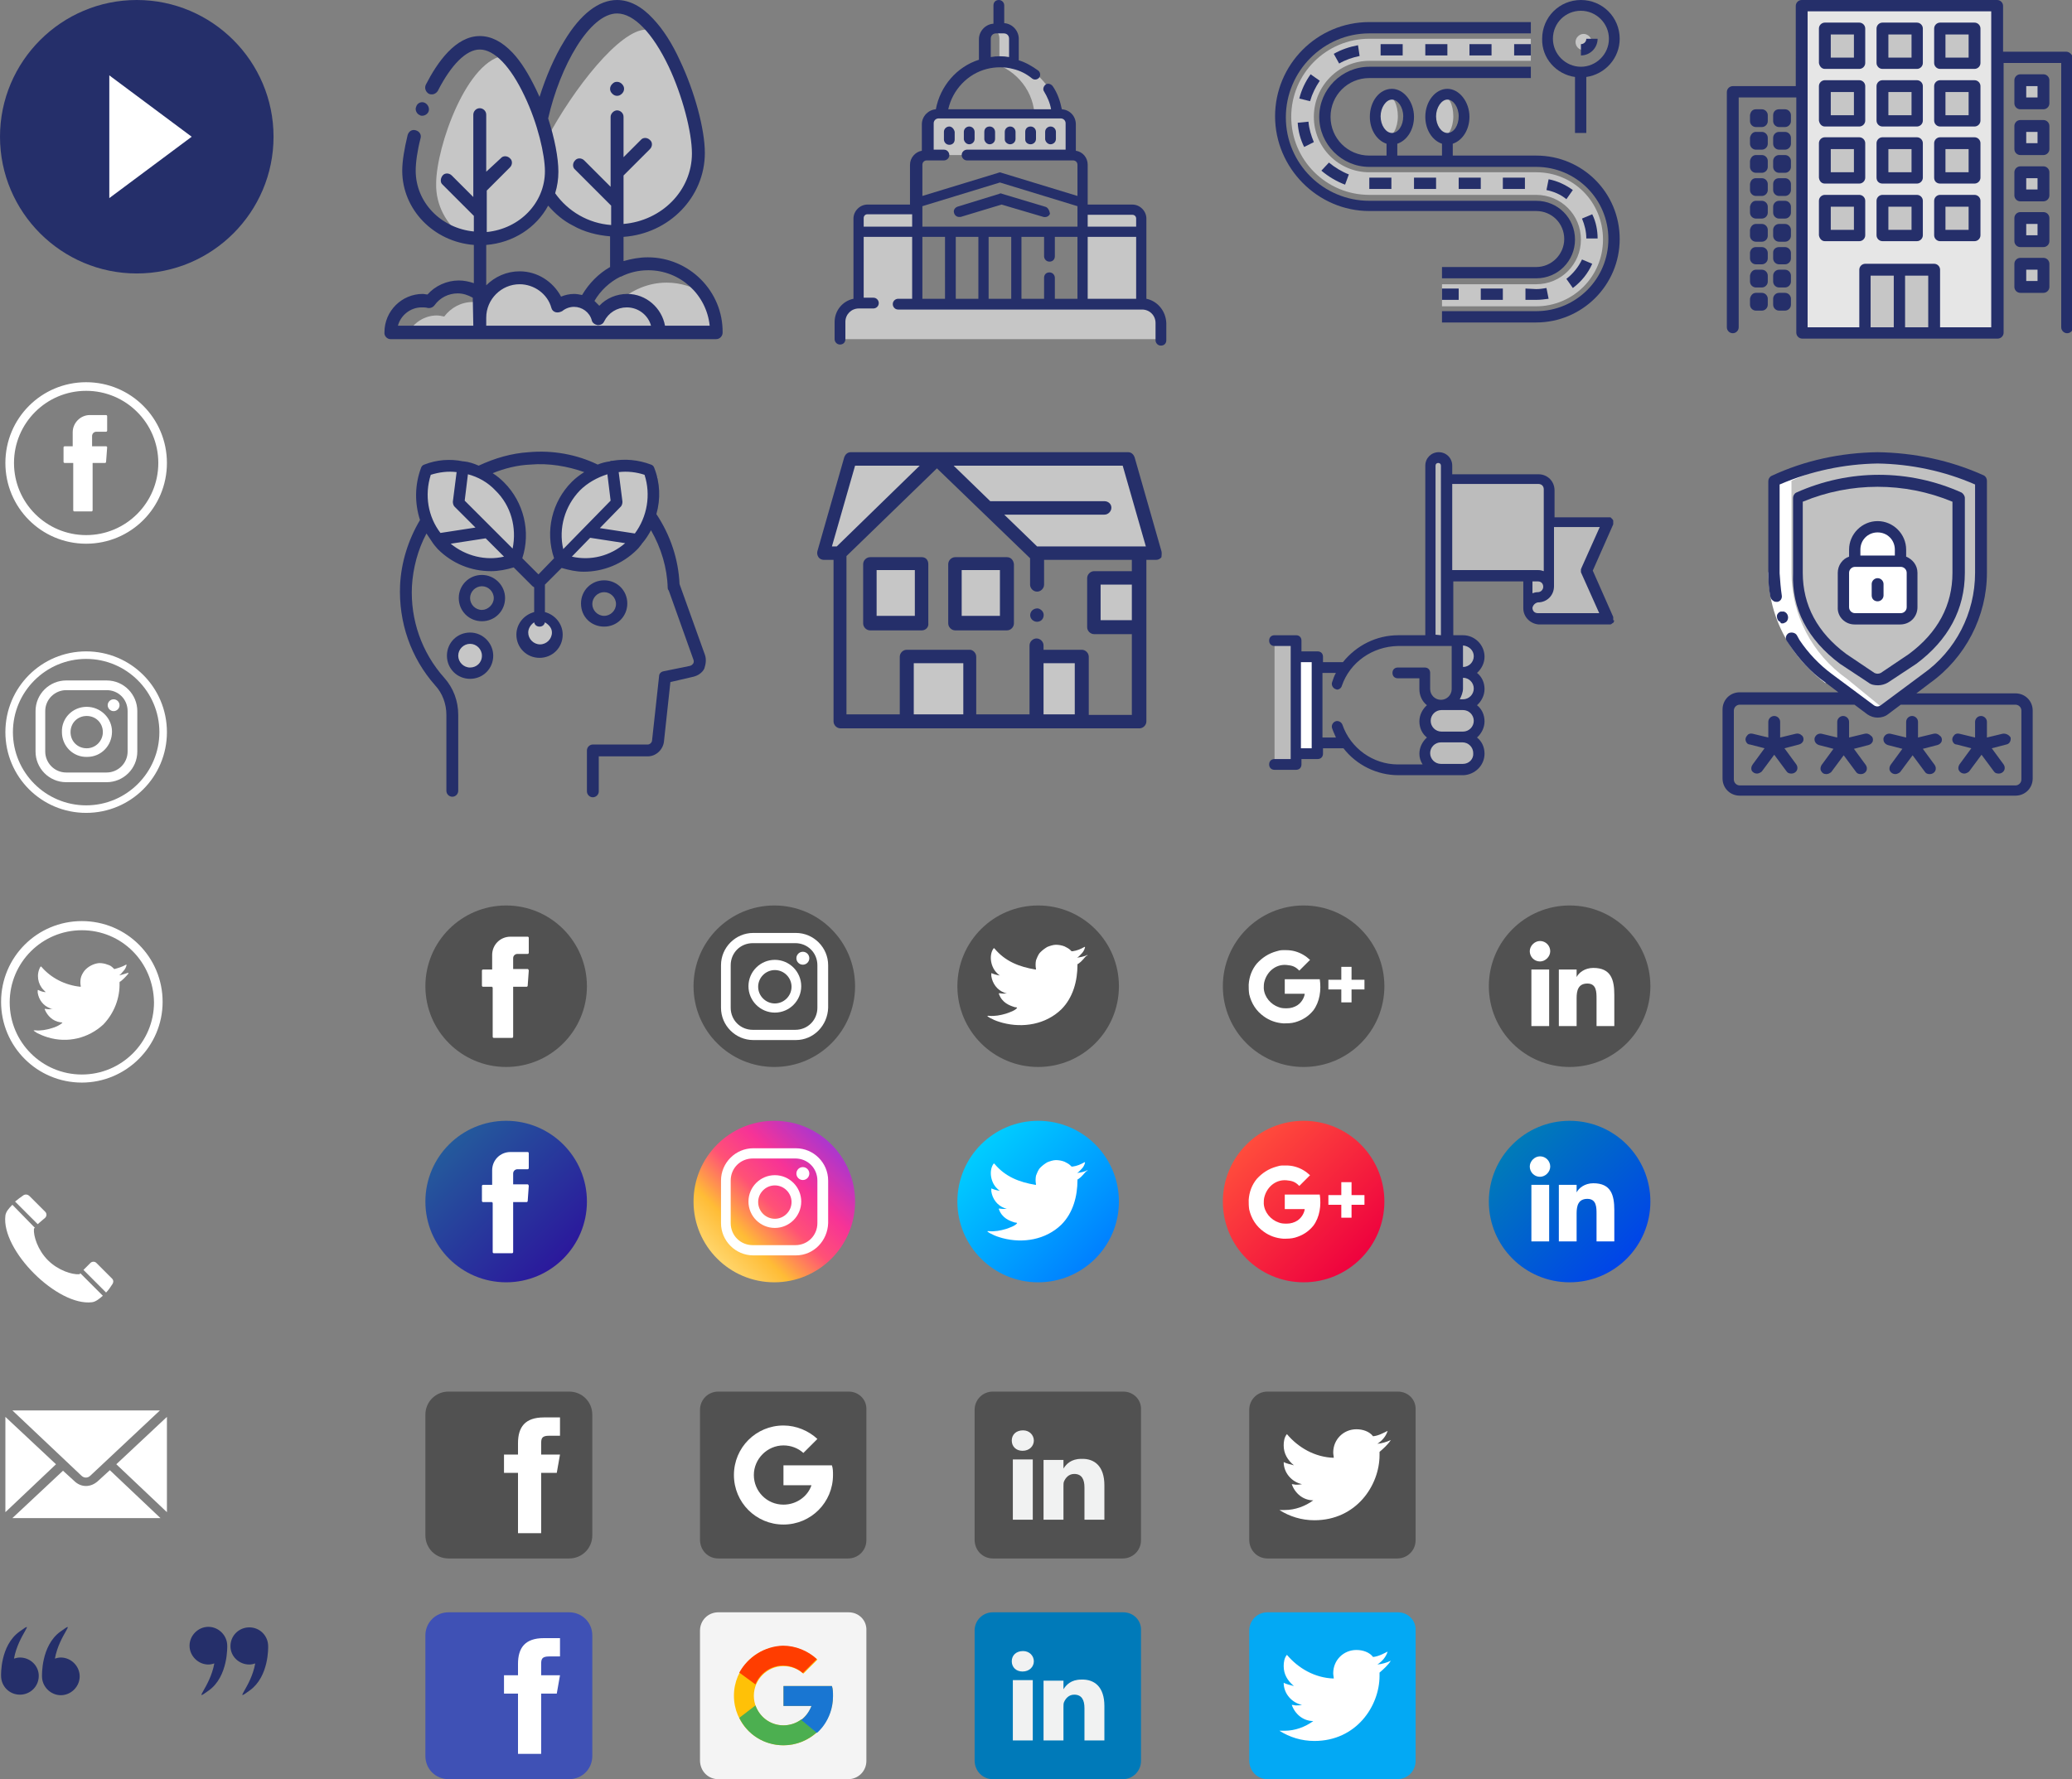 <?xml version="1.0" encoding="utf-8"?>
<!-- Generator: Adobe Illustrator 23.0.2, SVG Export Plug-In . SVG Version: 6.00 Build 0)  -->
<svg version="1.1" id="Layer_1" xmlns="http://www.w3.org/2000/svg" xmlns:xlink="http://www.w3.org/1999/xlink" x="0px" y="0px"
	 width="384.8px" height="330.5px" viewBox="0 0 384.8 330.5" style="enable-background:new 0 0 384.8 330.5;" xml:space="preserve"
	>
<rect x="0" y="0" width="384.8" height="330.5" fill="#808080" stroke="none"/>
<title>twitter</title>
<circle style="fill:#FFFFFF;" cx="26" cy="26" r="13.6"/>
<path style="fill:#252F6A;" d="M25.4,0C11.4,0,0,11.4,0,25.4s11.4,25.4,25.4,25.4s25.4-11.4,25.4-25.4S39.4,0,25.4,0z M20.3,36.8V14
	l15.3,11.4L20.3,36.8z"/>
<g>
	<path style="fill:#C6C6C6;" d="M86,44c1,0.2,2.1,0.4,3.2,0.4c5.7,0,10.5-3.4,12.4-8.1l5.4,3.8c0.3,0.4,0.6,0.9,0.9,1.3
		c2,1,4.3,1.5,6.8,1.5c8.4,0,15.1-6.4,15.1-14.4c0-5.5-3.3-16.6-8.1-22.7c-0.6-0.2-1.1-0.3-1.7-0.3c-4.9,0-13.5,11-18.4,20.2
		c-1.3-5.5-4.1-12-7.6-15.4c-7.2,0.4-13,17-13,23.8C80.9,38.1,82.9,41.7,86,44z"/>
	<path style="fill:#C6C6C6;" d="M130.9,54.7c-2-1.4-4.5-2.2-7.1-2.2c-3.4,0-6.6,1.4-8.9,3.6c-1.7,0.4-3.1,1.6-3.8,3.1
		c-0.6-1.9-2.4-3.3-4.5-3.3c-1.2,0-2.2,0.4-3,1.1c-0.9-3.1-3.7-5.3-7.1-5.3c-3.1,0-5.8,1.9-6.9,4.7c-0.6-0.2-1.2-0.3-1.8-0.3
		c-2.2,0-4.1,1.1-5.3,2.7c-0.5-0.1-0.9-0.2-1.4-0.2c-2.2,0-4.2,1.3-5.2,3.1h13.2h2.3h20.1h10.8H133
		C133.1,59.1,132.3,56.7,130.9,54.7z"/>
	<path style="fill:#252F6A;" d="M114.6,17.8c0.3,0,0.6-0.1,0.9-0.4c0.2-0.2,0.4-0.5,0.4-0.9c0-0.3-0.1-0.6-0.4-0.9
		c-0.2-0.2-0.5-0.4-0.9-0.4s-0.6,0.1-0.9,0.4c-0.2,0.2-0.4,0.5-0.4,0.9c0,0.3,0.1,0.6,0.4,0.9C114,17.7,114.3,17.8,114.6,17.8z"/>
	<path style="fill:#252F6A;" d="M78,21.4c0.1,0.1,0.3,0.1,0.4,0.1c0.5,0,1-0.3,1.2-0.8l0,0c0.2-0.6-0.1-1.3-0.7-1.6s-1.4,0-1.6,0.7
		l0,0C77,20.4,77.4,21.2,78,21.4z"/>
	<path style="fill:#252F6A;" d="M120.3,47.8c-1.6,0-3.1,0.3-4.5,0.7V44c8.5-0.6,15.1-7.4,15.1-15.6c0-4.4-1.9-11.4-4.6-17.1
		c-1.5-3.3-3.2-5.9-5-7.8c-2.1-2.3-4.4-3.5-6.7-3.5c-3.4,0-6.8,2.6-9.8,7.6c-1.8,2.9-3.4,6.6-4.6,10.4c-0.2-0.4-0.4-0.9-0.6-1.3
		c-1.4-2.9-2.8-5.2-4.4-6.9c-2-2.1-4-3.1-6.1-3.1c-4.5,0-7.9,4.9-10,9c-0.3,0.6-0.1,1.3,0.5,1.7c0.6,0.3,1.3,0.1,1.7-0.5
		c2.5-4.9,5.3-7.7,7.8-7.7c2.7,0,5.7,3.1,8.3,8.6c2.5,5.2,3.8,11,3.8,14c0,5.9-4.7,10.7-10.8,11.3v-7.7l4.3-4.3
		c0.5-0.5,0.5-1.3,0-1.7c-0.5-0.5-1.3-0.5-1.7,0l-2.7,2.5V21.3c0-0.7-0.6-1.2-1.2-1.2c-0.7,0-1.2,0.6-1.2,1.2v15.3l-4-4
		c-0.5-0.5-1.3-0.5-1.7,0s-0.5,1.3,0,1.7l5.8,5.8V43c-6.1-0.6-10.8-5.4-10.8-11.3c0-1.5,0.3-3.7,0.9-6c0.2-0.7-0.2-1.3-0.9-1.5
		c-0.7-0.2-1.3,0.2-1.5,0.9c-0.6,2.5-1,4.8-1,6.6c0,7.2,5.8,13.2,13.3,13.8v7.1c-0.9-0.3-1.8-0.5-2.8-0.5c-2.2,0-4.4,1-5.8,2.6
		c-0.3,0-0.6-0.1-0.9-0.1c-3.9,0-7.1,3.2-7.1,7.1c-0.1,0.7,0.5,1.3,1.1,1.3H133c0.7,0,1.2-0.6,1.2-1.2
		C134.3,54.1,128,47.8,120.3,47.8z M87.9,60.5h-14c0.5-1.9,2.3-3.4,4.4-3.4c0.4,0,0.8,0,1.1,0.1c0.5,0.1,1-0.1,1.3-0.5
		c1-1.4,2.6-2.2,4.3-2.2c1,0,1.9,0.3,2.8,0.8L87.9,60.5L87.9,60.5z M114.6,2.5c3.1,0,6.6,3.6,9.6,9.9c2.5,5.3,4.3,12.1,4.3,16.1
		c0,6.9-5.6,12.5-12.7,13.1v-9l4.9-4.9c0.5-0.5,0.5-1.3,0-1.7c-0.5-0.5-1.3-0.5-1.7,0l-3.2,3.2v-7.5c0-0.7-0.6-1.2-1.2-1.2
		c-0.6,0-1.2,0.6-1.2,1.2v13l-4.9-4.9c-0.5-0.5-1.3-0.5-1.7,0c-0.5,0.5-0.5,1.3,0,1.7l6.7,6.7v3.6c-4.2-0.3-8-2.5-10.4-5.9
		c0.4-1.3,0.6-2.6,0.6-4c0-2.6-0.7-6.2-1.9-9.9C104,12.3,109.5,2.5,114.6,2.5z M90.3,45.5c5-0.4,9.3-3.2,11.5-7.3
		c1.3,1.5,2.8,2.8,4.6,3.7c2.1,1.2,4.5,1.8,6.9,2v5.7c-2.1,1.2-3.9,3-5.2,5.2c-0.5-0.1-1-0.2-1.5-0.2c-0.8,0-1.7,0.2-2.4,0.5
		c-1.5-2.8-4.4-4.7-7.7-4.7c-2.4,0-4.6,1-6.2,2.6C90.3,53,90.3,45.5,90.3,45.5z M108.8,60.5H90.3V59c0-3.4,2.8-6.2,6.2-6.2
		c2.7,0,5.2,1.8,5.9,4.4c0.1,0.4,0.4,0.7,0.8,0.8s0.8,0,1.2-0.2c0.6-0.5,1.4-0.8,2.2-0.8c1.5,0,2.9,1,3.3,2.5
		c0.1,0.5,0.6,0.8,1.1,0.9c0.5,0,1-0.2,1.2-0.7c0.8-1.6,2.4-2.6,4.2-2.6c2.2,0,4,1.5,4.5,3.4C120.9,60.5,108.8,60.5,108.8,60.5z
		 M123.5,60.5c-0.6-3.3-3.5-5.9-7-5.9c-2,0-3.9,0.8-5.2,2.2c-0.3-0.3-0.6-0.6-0.9-0.9c1.1-1.9,2.8-3.5,4.8-4.5c0,0,0,0,0.1,0
		c1.6-0.8,3.3-1.2,5.1-1.2c5.9,0,10.8,4.5,11.4,10.3C131.8,60.5,123.5,60.5,123.5,60.5z"/>
</g>
<g>
	<g>
		<path style="fill:#C6C6C6;" d="M198.9,23c0-1-0.8-1.9-1.9-1.9h-0.6c-0.5-4.6-3.8-8.3-8.1-9.4V7.2c0-1.1-0.9-2-2-2h-1.4
			c-0.2,0-0.4,0-0.6,0.1c0.8,0.3,1.3,1,1.3,1.8v4.2c-0.7,0-1.4,0.1-2.1,0.2c4.6,0.9,8.2,4.8,8.6,9.5h-17.7c-1,0-1.9,0.8-1.9,1.9v5.9
			h26.4V23z"/>
		<path style="fill:#C6C6C6;" d="M212.1,56.4L212.1,56.4L212,40.6c0-0.9-0.7-1.6-1.6-1.6h-9.3v17.4h-30.8V39h-9.2
			c-0.9,0-1.6,0.7-1.6,1.6v15.8h-0.2c-1.9,0-3.4,1.5-3.4,3.4V63h59.6v-3.2C215.5,57.9,214,56.4,212.1,56.4z"/>
	</g>
	<g>
		<path style="fill:#252F6A;" d="M212.9,55.5V40.6c0-1.4-1.2-2.6-2.6-2.6H202v-0.3l0,0v-7.1c0-1.3-0.9-2.4-2.2-2.6v-4.9
			c0-1.5-1.1-2.7-2.6-2.8c-0.3-1.5-0.8-3-1.7-4.3c-0.3-0.4-0.9-0.6-1.3-0.3c-0.4,0.3-0.6,0.9-0.3,1.3c0.6,1,1.1,2.1,1.3,3.3h-19.1
			c0.8-3.6,3.6-6.6,7.2-7.5c1.6-0.4,3.3-0.4,4.8,0c1.3,0.3,2.5,0.9,3.6,1.8c0.4,0.3,1,0.2,1.3-0.2s0.2-1-0.2-1.3
			c-1.1-0.8-2.3-1.5-3.6-1.9v-4c0-1.5-1.2-2.8-2.7-2.9V1c0-0.5-0.4-1-1-1c-0.6,0-1,0.4-1,1v3.4c-1.5,0.1-2.7,1.4-2.7,2.9v3.8
			c-4.1,1.3-7.2,4.9-8,9.2c-1.4,0.1-2.6,1.3-2.6,2.8V28c-1.2,0.2-2.2,1.3-2.2,2.6v7.1l0,0V38h-7.9c-1.4,0-2.6,1.2-2.6,2.6v14.9
			c-2,0.4-3.5,2.2-3.5,4.3V63c0,0.5,0.4,1,1,1c0.6,0,1-0.4,1-1v-3.2c0-1.4,1.1-2.5,2.5-2.5h2.7c0.5,0,1-0.4,1-1c0-0.5-0.4-1-1-1
			h-1.8V44h9v11.5h-2.6c-0.5,0-1,0.4-1,1c0,0.5,0.4,1,1,1h45.3c1.4,0,2.5,1.1,2.5,2.5v3.2c0,0.5,0.4,1,1,1c0.6,0,1-0.4,1-1V60
			C216.5,57.7,214.9,55.9,212.9,55.5z M184,7.2c0-0.6,0.4-1,1-1h0.7l0,0l0,0h0.7c0.6,0,1,0.4,1,1v3.4c-1.1-0.2-2.3-0.2-3.4,0
			C184,10.6,184,7.2,184,7.2z M169.4,42.1h-9v-1.6c0-0.4,0.3-0.7,0.7-0.7h8.3V42.1z M171.3,30.6c0-0.4,0.3-0.8,0.8-0.8h0.4l0,0l0,0
			h2.8c0.5,0,1-0.4,1-1c0-0.5-0.4-1-1-1h-1.9v-4.9c0-0.5,0.4-0.9,0.9-0.9h0.6l0,0l0,0h21.5l0,0l0,0h0.6c0.5,0,0.9,0.4,0.9,0.9v4.9
			h-18.3c-0.5,0-1,0.4-1,1c0,0.5,0.4,1,1,1h19.3l0,0l0,0h0.4c0.4,0,0.8,0.3,0.8,0.8v5.8L186,32.1c-0.2-0.1-0.4-0.1-0.6,0l-14.1,4.3
			C171.3,36.4,171.3,30.6,171.3,30.6z M175.5,55.5h-4.2V44h4.2V55.5z M181.7,55.5h-4.2V44h4.2V55.5z M187.8,55.5h-4.2V44h4.2V55.5z
			 M200.1,55.5h-4.2v-3.9c0-0.5-0.4-1-1-1c-0.6,0-1,0.4-1,1v3.9h-4.2V44h4.2v3.6c0,0.5,0.4,1,1,1c0.6,0,1-0.4,1-1V44h4.2V55.5z
			 M200.1,42.1h-28.8v-3.2l0,0v-0.6l14.4-4.4l14.4,4.4v0.6l0,0V42.1z M211,55.5h-9V44h9V55.5z M211,42.1h-9v-2.2h8.3
			c0.4,0,0.7,0.3,0.7,0.7V42.1z"/>
		<path style="fill:#252F6A;" d="M194.1,38.4l-8-2.4c-0.2-0.1-0.4-0.1-0.5,0l-7.8,2.4c-0.5,0.2-0.8,0.7-0.6,1.2
			c0.1,0.4,0.5,0.7,0.9,0.7c0.1,0,0.2,0,0.3,0L186,38l7.8,2.3c0.5,0.1,1-0.1,1.2-0.6C194.9,39.1,194.6,38.5,194.1,38.4z"/>
		<path style="fill:#252F6A;" d="M176.3,23.5c-0.5,0-1,0.4-1,1v1.4c0,0.5,0.4,1,1,1c0.6,0,1-0.4,1-1v-1.4
			C177.2,24,176.8,23.5,176.3,23.5z"/>
		<path style="fill:#252F6A;" d="M180,26.8c0.5,0,1-0.4,1-1v-1.3c0-0.5-0.4-1-1-1c-0.5,0-1,0.4-1,1v1.4
			C179.1,26.4,179.5,26.8,180,26.8z"/>
		<path style="fill:#252F6A;" d="M183.8,26.8c0.5,0,1-0.4,1-1v-1.3c0-0.5-0.4-1-1-1c-0.6,0-1,0.4-1,1v1.4
			C182.9,26.4,183.3,26.8,183.8,26.8z"/>
		<path style="fill:#252F6A;" d="M187.6,26.8c0.5,0,1-0.4,1-1v-1.3c0-0.5-0.4-1-1-1c-0.5,0-1,0.4-1,1v1.4
			C186.6,26.4,187.1,26.8,187.6,26.8z"/>
		<path style="fill:#252F6A;" d="M191.4,26.8c0.5,0,1-0.4,1-1v-1.3c0-0.5-0.4-1-1-1c-0.6,0-1,0.4-1,1v1.4
			C190.4,26.4,190.8,26.8,191.4,26.8z"/>
		<path style="fill:#252F6A;" d="M195.1,26.8c0.5,0,1-0.4,1-1v-1.3c0-0.5-0.4-1-1-1c-0.5,0-1,0.4-1,1v1.4
			C194.2,26.4,194.6,26.8,195.1,26.8z"/>
	</g>
</g>
<g>
	<g>
		<path style="fill:#C6C6C6;" d="M294.1,9.3c0.9,0,1.5-0.7,1.5-1.5s-0.7-1.5-1.5-1.5s-1.5,0.7-1.5,1.5S293.2,9.3,294.1,9.3z"/>
		<path style="fill:#C6C6C6;" d="M255.4,21.6c0,2.1,0.9,3.9,2.1,3.9c1.1,0,2.1-1.7,2.1-3.9c0-2.2-0.9-3.9-2.1-3.9
			C256.3,17.8,255.4,19.5,255.4,21.6z"/>
		<path style="fill:#C6C6C6;" d="M265.7,21.6c0,2.1,0.9,3.9,2.1,3.9c1.1,0,2.1-1.7,2.1-3.9c0-2.2-0.9-3.9-2.1-3.9
			C266.6,17.8,265.7,19.5,265.7,21.6z"/>
		<path style="fill:#C6C6C6;" d="M285.3,32h-31c-5.7,0-10.3-4.6-10.3-10.3s4.6-10.4,10.3-10.4h30V7.2h-30c-8,0-14.5,6.5-14.5,14.5
			s6.5,14.5,14.5,14.5h31c4.6,0,8.3,3.7,8.3,8.3s-3.7,8.3-8.3,8.3h-17.5v4.1h17.5c6.8,0,12.4-5.5,12.4-12.4
			C297.7,37.5,292.2,32,285.3,32z"/>
	</g>
	<g>
		<path style="fill:#252F6A;" d="M290.5,44.4c0,2.8-2.3,5.2-5.2,5.2h-17.5v2.1h17.5c4,0,7.2-3.2,7.2-7.2s-3.2-7.2-7.2-7.2h-31
			c-8.5,0-15.5-6.9-15.5-15.5s7-15.6,15.5-15.6h30V4.1h-30c-9.7,0-17.5,7.9-17.5,17.5s7.9,17.6,17.5,17.6h31
			C288.2,39.2,290.5,41.5,290.5,44.4z"/>
		<path style="fill:#252F6A;" d="M285.3,28.9h-15.5v-2.2c1.8-0.6,3.1-2.6,3.1-5c0-2.8-1.9-5.2-4.1-5.2c-2.2,0-4.1,2.3-4.1,5.2
			c0,2.4,1.3,4.4,3.1,5v2.2h-8.3v-2.2c1.8-0.6,3.1-2.6,3.1-5c0-2.8-1.9-5.2-4.1-5.2c-2.3,0-4.1,2.3-4.1,5.2c0,2.4,1.3,4.4,3.1,5v2.2
			h-3.2c-4,0-7.2-3.2-7.2-7.2s3.2-7.2,7.2-7.2h30v-2.1h-30c-5.1,0-9.3,4.2-9.3,9.3s4.2,9.3,9.3,9.3h31c7.4,0,13.4,6,13.4,13.4
			s-6,13.4-13.4,13.4h-17.5v2.1h17.5c8.5,0,15.5-6.9,15.5-15.5S293.9,28.9,285.3,28.9z M268.8,18.5c1.1,0,2.1,1.4,2.1,3.1
			s-0.9,3.1-2.1,3.1c-1.1,0-2.1-1.4-2.1-3.1C266.7,20,267.7,18.5,268.8,18.5z M258.5,18.5c1.1,0,2.1,1.4,2.1,3.1s-0.9,3.1-2.1,3.1
			c-1.1,0-2.1-1.4-2.1-3.1C256.4,20,257.4,18.5,258.5,18.5z"/>
		<rect x="281.2" y="8.2" style="fill:#252F6A;" width="3.1" height="2.1"/>
		<rect x="272.9" y="8.2" style="fill:#252F6A;" width="4.1" height="2.1"/>
		<rect x="264.7" y="8.2" style="fill:#252F6A;" width="4.1" height="2.1"/>
		<rect x="256.4" y="8.2" style="fill:#252F6A;" width="4.1" height="2.1"/>
		<path style="fill:#252F6A;" d="M248.7,11.8c1.2-0.7,2.4-1.1,3.8-1.4l-0.3-2c-1.6,0.3-3.1,0.8-4.5,1.6L248.7,11.8z"/>
		<path style="fill:#252F6A;" d="M243.4,13.8c-1,1.4-1.7,2.9-2.1,4.5l2,0.5c0.4-1.4,1-2.6,1.8-3.8L243.4,13.8z"/>
		<path style="fill:#252F6A;" d="M241,22.8c0.1,1.6,0.5,3.1,1.2,4.5l1.8-0.9c-0.5-1.2-0.9-2.5-1-3.8L241,22.8z"/>
		<path style="fill:#252F6A;" d="M246.8,30.2l-1.4,1.5c1.3,1.1,2.8,2,4.4,2.6l0.7-1.9C249.2,31.9,247.9,31.1,246.8,30.2z"/>
		<rect x="254.3" y="33" style="fill:#252F6A;" width="4.1" height="2.1"/>
		<rect x="262.6" y="33" style="fill:#252F6A;" width="4.1" height="2.1"/>
		<rect x="270.9" y="33" style="fill:#252F6A;" width="4.1" height="2.1"/>
		<rect x="279.1" y="33" style="fill:#252F6A;" width="4.1" height="2.1"/>
		<path style="fill:#252F6A;" d="M292.1,35.3c-1.4-1-2.9-1.7-4.5-2l-0.4,2c1.4,0.3,2.6,0.8,3.7,1.7L292.1,35.3z"/>
		<path style="fill:#252F6A;" d="M295.7,39.8l-1.9,0.8c0.5,1.2,0.8,2.4,0.8,3.7h2.1C296.7,42.8,296.4,41.2,295.7,39.8z"/>
		<path style="fill:#252F6A;" d="M290.9,51.8l1.2,1.7c1.6-1.2,2.8-2.7,3.6-4.5l-1.9-0.8C293.2,49.5,292.2,50.8,290.9,51.8z"/>
		<path style="fill:#252F6A;" d="M283.3,53.6v2.1h2c0.8,0,1.5-0.1,2.3-0.2l-0.4-2c-0.6,0.1-1.2,0.2-1.9,0.2L283.3,53.6L283.3,53.6z"
			/>
		<rect x="275" y="53.6" style="fill:#252F6A;" width="4.1" height="2.1"/>
		<rect x="267.8" y="53.6" style="fill:#252F6A;" width="3.1" height="2.1"/>
		<path style="fill:#252F6A;" d="M292.5,14.3v10.4h2.1V14.3c3.5-0.5,6.2-3.5,6.2-7.1c0-4-3.2-7.2-7.2-7.2s-7.2,3.2-7.2,7.2
			C286.3,10.8,289,13.8,292.5,14.3z M293.6,2c2.8,0,5.2,2.3,5.2,5.2s-2.4,5.2-5.2,5.2s-5.2-2.3-5.2-5.2S290.7,2,293.6,2z"/>
		<path style="fill:#252F6A;" d="M296.7,7.2h-2.1c0,0.6-0.5,1-1,1v2.1C295.3,10.3,296.7,8.9,296.7,7.2z"/>
	</g>
</g>
<g>
	<path style="fill:#E6E6E6;" d="M334.7,1.1h36.3v60.8h-36.3V1.1z"/>
	<path style="fill:#C6C6C6;" d="M346.4,50.1h12.8v11.7h-12.8V50.1z"/>
	<g>
		<path style="fill:#C6C6C6;" d="M338.9,5.3h6.4v6.4h-6.4V5.3z"/>
		<path style="fill:#C6C6C6;" d="M349.6,5.3h6.4v6.4h-6.4V5.3z"/>
		<path style="fill:#C6C6C6;" d="M360.3,5.3h6.4v6.4h-6.4V5.3z"/>
		<path style="fill:#C6C6C6;" d="M338.9,16h6.4v6.4h-6.4V16z"/>
		<path style="fill:#C6C6C6;" d="M349.6,16h6.4v6.4h-6.4V16z"/>
		<path style="fill:#C6C6C6;" d="M360.3,16h6.4v6.4h-6.4V16z"/>
		<path style="fill:#C6C6C6;" d="M338.9,26.7h6.4v6.4h-6.4V26.7z"/>
		<path style="fill:#C6C6C6;" d="M349.6,26.7h6.4v6.4h-6.4V26.7z"/>
		<path style="fill:#C6C6C6;" d="M360.3,26.7h6.4v6.4h-6.4V26.7z"/>
		<path style="fill:#C6C6C6;" d="M338.9,37.3h6.4v6.4h-6.4V37.3z"/>
		<path style="fill:#C6C6C6;" d="M349.6,37.3h6.4v6.4h-6.4V37.3z"/>
		<path style="fill:#C6C6C6;" d="M360.3,37.3h6.4v6.4h-6.4V37.3z"/>
		<path style="fill:#C6C6C6;" d="M375.2,14.9h4.3v4.3h-4.3V14.9z"/>
		<path style="fill:#C6C6C6;" d="M375.2,23.5h4.3v4.3h-4.3V23.5z"/>
		<path style="fill:#C6C6C6;" d="M375.2,32h4.3v4.3h-4.3V32z"/>
		<path style="fill:#C6C6C6;" d="M375.2,40.5h4.3v4.3h-4.3V40.5z"/>
		<path style="fill:#C6C6C6;" d="M375.2,49.1h4.3v4.3h-4.3V49.1z"/>
	</g>
	<path style="fill:#C6C6C6;" d="M352.8,50.1h6.4v11.7h-6.4V50.1z"/>
	<path style="fill:#252F6A;" d="M383.7,9.6H372V1.1c0-0.6-0.5-1.1-1.1-1.1h-36.3c-0.6,0-1.1,0.5-1.1,1.1V16h-11.7
		c-0.6,0-1.1,0.5-1.1,1.1v43.7c0,0.6,0.5,1.1,1.1,1.1c0.6,0,1.1-0.5,1.1-1.1V18.1h10.7v43.7c0,0.6,0.5,1.1,1.1,1.1h36.3
		c0.6,0,1.1-0.5,1.1-1.1V11.7h10.7v49.1c0,0.6,0.5,1.1,1.1,1.1c0.6,0,1.1-0.5,1.1-1.1V10.7C384.8,10.1,384.3,9.6,383.7,9.6z
		 M351.7,60.8h-4.3v-9.6h4.3V60.8z M358.1,60.8h-4.3v-9.6h4.3V60.8z M369.9,60.8h-9.6V50.1c0-0.6-0.5-1.1-1.1-1.1h-12.8
		c-0.6,0-1.1,0.5-1.1,1.1v10.7h-9.6V2.1h34.1V60.8z"/>
	<path style="fill:#252F6A;" d="M338.9,12.8h6.4c0.6,0,1.1-0.5,1.1-1.1V5.3c0-0.6-0.5-1.1-1.1-1.1h-6.4c-0.6,0-1.1,0.5-1.1,1.1v6.4
		C337.9,12.3,338.3,12.8,338.9,12.8z M340,6.4h4.3v4.3H340V6.4z"/>
	<path style="fill:#252F6A;" d="M349.6,12.8h6.4c0.6,0,1.1-0.5,1.1-1.1V5.3c0-0.6-0.5-1.1-1.1-1.1h-6.4c-0.6,0-1.1,0.5-1.1,1.1v6.4
		C348.5,12.3,349,12.8,349.6,12.8z M350.7,6.4h4.3v4.3h-4.3V6.4z"/>
	<path style="fill:#252F6A;" d="M360.3,12.8h6.4c0.6,0,1.1-0.5,1.1-1.1V5.3c0-0.6-0.5-1.1-1.1-1.1h-6.4c-0.6,0-1.1,0.5-1.1,1.1v6.4
		C359.2,12.3,359.7,12.8,360.3,12.8z M361.3,6.4h4.3v4.3h-4.3V6.4z"/>
	<path style="fill:#252F6A;" d="M338.9,23.5h6.4c0.6,0,1.1-0.5,1.1-1.1V16c0-0.6-0.5-1.1-1.1-1.1h-6.4c-0.6,0-1.1,0.5-1.1,1.1v6.4
		C337.9,23,338.3,23.5,338.9,23.5z M340,17.1h4.3v4.3H340V17.1z"/>
	<path style="fill:#252F6A;" d="M349.6,23.5h6.4c0.6,0,1.1-0.5,1.1-1.1V16c0-0.6-0.5-1.1-1.1-1.1h-6.4c-0.6,0-1.1,0.5-1.1,1.1v6.4
		C348.5,23,349,23.5,349.6,23.5z M350.7,17.1h4.3v4.3h-4.3V17.1z"/>
	<path style="fill:#252F6A;" d="M360.3,23.5h6.4c0.6,0,1.1-0.5,1.1-1.1V16c0-0.6-0.5-1.1-1.1-1.1h-6.4c-0.6,0-1.1,0.5-1.1,1.1v6.4
		C359.2,23,359.7,23.5,360.3,23.5z M361.3,17.1h4.3v4.3h-4.3V17.1z"/>
	<path style="fill:#252F6A;" d="M338.9,34.1h6.4c0.6,0,1.1-0.5,1.1-1.1v-6.4c0-0.6-0.5-1.1-1.1-1.1h-6.4c-0.6,0-1.1,0.5-1.1,1.1v6.4
		C337.9,33.7,338.3,34.1,338.9,34.1z M340,27.7h4.3V32H340V27.7z"/>
	<path style="fill:#252F6A;" d="M349.6,34.1h6.4c0.6,0,1.1-0.5,1.1-1.1v-6.4c0-0.6-0.5-1.1-1.1-1.1h-6.4c-0.6,0-1.1,0.5-1.1,1.1v6.4
		C348.5,33.7,349,34.1,349.6,34.1z M350.7,27.7h4.3V32h-4.3V27.7z"/>
	<path style="fill:#252F6A;" d="M360.3,34.1h6.4c0.6,0,1.1-0.5,1.1-1.1v-6.4c0-0.6-0.5-1.1-1.1-1.1h-6.4c-0.6,0-1.1,0.5-1.1,1.1v6.4
		C359.2,33.7,359.7,34.1,360.3,34.1z M361.3,27.7h4.3V32h-4.3V27.7z"/>
	<path style="fill:#252F6A;" d="M338.9,44.8h6.4c0.6,0,1.1-0.5,1.1-1.1v-6.4c0-0.6-0.5-1.1-1.1-1.1h-6.4c-0.6,0-1.1,0.5-1.1,1.1v6.4
		C337.9,44.3,338.3,44.8,338.9,44.8z M340,38.4h4.3v4.3H340V38.4z"/>
	<path style="fill:#252F6A;" d="M349.6,44.8h6.4c0.6,0,1.1-0.5,1.1-1.1v-6.4c0-0.6-0.5-1.1-1.1-1.1h-6.4c-0.6,0-1.1,0.5-1.1,1.1v6.4
		C348.5,44.3,349,44.8,349.6,44.8z M350.7,38.4h4.3v4.3h-4.3V38.4z"/>
	<path style="fill:#252F6A;" d="M360.3,44.8h6.4c0.6,0,1.1-0.5,1.1-1.1v-6.4c0-0.6-0.5-1.1-1.1-1.1h-6.4c-0.6,0-1.1,0.5-1.1,1.1v6.4
		C359.2,44.3,359.7,44.8,360.3,44.8z M361.3,38.4h4.3v4.3h-4.3V38.4z"/>
	<path style="fill:#252F6A;" d="M326.1,20.3h1.1c0.6,0,1.1,0.5,1.1,1.1v1.1c0,0.6-0.5,1.1-1.1,1.1h-1.1c-0.6,0-1.1-0.5-1.1-1.1v-1.1
		C325.1,20.7,325.5,20.3,326.1,20.3z"/>
	<path style="fill:#252F6A;" d="M330.4,20.3h1.1c0.6,0,1.1,0.5,1.1,1.1v1.1c0,0.6-0.5,1.1-1.1,1.1h-1.1c-0.6,0-1.1-0.5-1.1-1.1v-1.1
		C329.3,20.7,329.8,20.3,330.4,20.3z"/>
	<path style="fill:#252F6A;" d="M326.1,24.5h1.1c0.6,0,1.1,0.5,1.1,1.1v1.1c0,0.6-0.5,1.1-1.1,1.1h-1.1c-0.6,0-1.1-0.5-1.1-1.1v-1.1
		C325.1,25,325.5,24.5,326.1,24.5z"/>
	<path style="fill:#252F6A;" d="M330.4,24.5h1.1c0.6,0,1.1,0.5,1.1,1.1v1.1c0,0.6-0.5,1.1-1.1,1.1h-1.1c-0.6,0-1.1-0.5-1.1-1.1v-1.1
		C329.3,25,329.8,24.5,330.4,24.5z"/>
	<path style="fill:#252F6A;" d="M326.1,28.8h1.1c0.6,0,1.1,0.5,1.1,1.1v1.1c0,0.6-0.5,1.1-1.1,1.1h-1.1c-0.6,0-1.1-0.5-1.1-1.1v-1.1
		C325.1,29.3,325.5,28.8,326.1,28.8z"/>
	<path style="fill:#252F6A;" d="M330.4,28.8h1.1c0.6,0,1.1,0.5,1.1,1.1v1.1c0,0.6-0.5,1.1-1.1,1.1h-1.1c-0.6,0-1.1-0.5-1.1-1.1v-1.1
		C329.3,29.3,329.8,28.8,330.4,28.8z"/>
	<path style="fill:#252F6A;" d="M326.1,33.1h1.1c0.6,0,1.1,0.5,1.1,1.1v1.1c0,0.6-0.5,1.1-1.1,1.1h-1.1c-0.6,0-1.1-0.5-1.1-1.1v-1.1
		C325.1,33.5,325.5,33.1,326.1,33.1z"/>
	<path style="fill:#252F6A;" d="M330.4,33.1h1.1c0.6,0,1.1,0.5,1.1,1.1v1.1c0,0.6-0.5,1.1-1.1,1.1h-1.1c-0.6,0-1.1-0.5-1.1-1.1v-1.1
		C329.3,33.5,329.8,33.1,330.4,33.1z"/>
	<path style="fill:#252F6A;" d="M326.1,37.3h1.1c0.6,0,1.1,0.5,1.1,1.1v1.1c0,0.6-0.5,1.1-1.1,1.1h-1.1c-0.6,0-1.1-0.5-1.1-1.1v-1.1
		C325.1,37.8,325.5,37.3,326.1,37.3z"/>
	<path style="fill:#252F6A;" d="M330.4,37.3h1.1c0.6,0,1.1,0.5,1.1,1.1v1.1c0,0.6-0.5,1.1-1.1,1.1h-1.1c-0.6,0-1.1-0.5-1.1-1.1v-1.1
		C329.3,37.8,329.8,37.3,330.4,37.3z"/>
	<path style="fill:#252F6A;" d="M326.1,41.6h1.1c0.6,0,1.1,0.5,1.1,1.1v1.1c0,0.6-0.5,1.1-1.1,1.1h-1.1c-0.6,0-1.1-0.5-1.1-1.1v-1.1
		C325.1,42.1,325.5,41.6,326.1,41.6z"/>
	<path style="fill:#252F6A;" d="M330.4,41.6h1.1c0.6,0,1.1,0.5,1.1,1.1v1.1c0,0.6-0.5,1.1-1.1,1.1h-1.1c-0.6,0-1.1-0.5-1.1-1.1v-1.1
		C329.3,42.1,329.8,41.6,330.4,41.6z"/>
	<path style="fill:#252F6A;" d="M326.1,45.9h1.1c0.6,0,1.1,0.5,1.1,1.1V48c0,0.6-0.5,1.1-1.1,1.1h-1.1c-0.6,0-1.1-0.5-1.1-1.1v-1.1
		C325.1,46.3,325.5,45.9,326.1,45.9z"/>
	<path style="fill:#252F6A;" d="M330.4,45.9h1.1c0.6,0,1.1,0.5,1.1,1.1V48c0,0.6-0.5,1.1-1.1,1.1h-1.1c-0.6,0-1.1-0.5-1.1-1.1v-1.1
		C329.3,46.3,329.8,45.9,330.4,45.9z"/>
	<path style="fill:#252F6A;" d="M326.1,50.1h1.1c0.6,0,1.1,0.5,1.1,1.1v1.1c0,0.6-0.5,1.1-1.1,1.1h-1.1c-0.6,0-1.1-0.5-1.1-1.1v-1.1
		C325.1,50.6,325.5,50.1,326.1,50.1z"/>
	<path style="fill:#252F6A;" d="M330.4,50.1h1.1c0.6,0,1.1,0.5,1.1,1.1v1.1c0,0.6-0.5,1.1-1.1,1.1h-1.1c-0.6,0-1.1-0.5-1.1-1.1v-1.1
		C329.3,50.6,329.8,50.1,330.4,50.1z"/>
	<path style="fill:#252F6A;" d="M326.1,54.4h1.1c0.6,0,1.1,0.5,1.1,1.1v1.1c0,0.6-0.5,1.1-1.1,1.1h-1.1c-0.6,0-1.1-0.5-1.1-1.1v-1.1
		C325.1,54.9,325.5,54.4,326.1,54.4z"/>
	<path style="fill:#252F6A;" d="M330.4,54.4h1.1c0.6,0,1.1,0.5,1.1,1.1v1.1c0,0.6-0.5,1.1-1.1,1.1h-1.1c-0.6,0-1.1-0.5-1.1-1.1v-1.1
		C329.3,54.9,329.8,54.4,330.4,54.4z"/>
	<path style="fill:#252F6A;" d="M375.2,20.3h4.3c0.6,0,1.1-0.5,1.1-1.1v-4.3c0-0.6-0.5-1.1-1.1-1.1h-4.3c-0.6,0-1.1,0.5-1.1,1.1v4.3
		C374.1,19.8,374.6,20.3,375.2,20.3z M376.3,16h2.1v2.1h-2.1V16z"/>
	<path style="fill:#252F6A;" d="M374.1,27.7c0,0.6,0.5,1.1,1.1,1.1h4.3c0.6,0,1.1-0.5,1.1-1.1v-4.3c0-0.6-0.5-1.1-1.1-1.1h-4.3
		c-0.6,0-1.1,0.5-1.1,1.1V27.7z M376.3,24.5h2.1v2.1h-2.1V24.5z"/>
	<path style="fill:#252F6A;" d="M374.1,36.3c0,0.6,0.5,1.1,1.1,1.1h4.3c0.6,0,1.1-0.5,1.1-1.1V32c0-0.6-0.5-1.1-1.1-1.1h-4.3
		c-0.6,0-1.1,0.5-1.1,1.1V36.3z M376.3,33.1h2.1v2.1h-2.1V33.1z"/>
	<path style="fill:#252F6A;" d="M374.1,44.8c0,0.6,0.5,1.1,1.1,1.1h4.3c0.6,0,1.1-0.5,1.1-1.1v-4.3c0-0.6-0.5-1.1-1.1-1.1h-4.3
		c-0.6,0-1.1,0.5-1.1,1.1V44.8z M376.3,41.6h2.1v2.1h-2.1V41.6z"/>
	<path style="fill:#252F6A;" d="M374.1,53.3c0,0.6,0.5,1.1,1.1,1.1h4.3c0.6,0,1.1-0.5,1.1-1.1v-4.3c0-0.6-0.5-1.1-1.1-1.1h-4.3
		c-0.6,0-1.1,0.5-1.1,1.1V53.3z M376.3,50.1h2.1v2.1h-2.1V50.1z"/>
</g>
<g>
	<g>
		<path style="fill:#C6C6C6;" d="M87.4,124.4L87.4,124.4c1.4,0,2.5-1.1,2.5-2.5l0,0c0-1.4-1.1-2.5-2.5-2.5l0,0
			c-1.4,0-2.5,1.1-2.5,2.5l0,0C84.9,123.3,86,124.4,87.4,124.4z"/>
		<path style="fill:#C6C6C6;" d="M100.3,120.4L100.3,120.4c1.6,0,2.9-1.3,2.9-2.9l0,0c0-1.6-1.3-2.9-2.9-2.9l0,0
			c-1.6,0-2.9,1.3-2.9,2.9l0,0C97.4,119.1,98.7,120.4,100.3,120.4z"/>
		<polygon style="fill:#C6C6C6;" points="91.6,89.4 86.7,87.6 81.1,85.9 79.2,88.4 79.2,97.9 86.5,103.3 93.5,105.5 95.5,103.1 
			97.5,100.5 96.1,93.6 		"/>
		<polygon style="fill:#C6C6C6;" points="119.5,86.8 110.1,86.8 104.6,94.1 102.5,101.1 104.9,103.1 107.4,105.1 114.4,103.7 
			118.6,99.2 120.3,94.3 122.1,88.7 		"/>
	</g>
	<g>
		<path style="fill:#252F6A;" d="M130.9,121.6l-4.7-13.1c-0.2-4.6-1.7-9.1-4.3-13c0.8-2.8,0.7-5.8-0.4-8.6c-0.1-0.3-0.3-0.5-0.6-0.6
			c-2.4-0.9-4.8-1.1-7.2-0.7c-0.1,0-0.1,0-0.2,0c-0.1,0-0.1,0-0.2,0.1c-0.8,0.1-1.6,0.3-2.3,0.6c-3.9-1.9-8.4-2.7-12.8-2.3
			c-3.2,0.2-6.3,1.1-9.3,2.5c-0.9-0.4-1.8-0.7-2.8-0.8h-0.1H86c-2.4-0.5-4.9-0.3-7.2,0.6c-0.3,0.1-0.5,0.3-0.6,0.6
			C77,90.1,77,93.5,78,96.6c-2.2,3.7-3.5,7.9-3.7,12.1c-0.3,6.9,2,13.5,6.5,18.6c1.4,1.5,2.1,3.5,2.1,5.5v14.1
			c0,0.6,0.5,1.1,1.1,1.1s1.1-0.5,1.1-1.1v-14.1c0-2.6-0.9-5-2.6-6.9c-4.2-4.7-6.3-10.8-6-17c0.2-3.4,1.1-6.8,2.7-9.8
			c0.4,0.6,0.8,1.2,1.2,1.8c0.1,0.1,0.2,0.3,0.3,0.4c0.2,0.2,0.4,0.5,0.6,0.7c2.7,2.7,6.2,4.1,9.9,4.1c1.4,0,2.9-0.3,4.2-0.7
			l3.5,3.5c0.1,0.1,0.2,0.1,0.3,0.2v4.6c-1.9,0.5-3.3,2.2-3.3,4.2c0,2.4,1.9,4.3,4.3,4.3s4.3-1.9,4.3-4.3c0-2-1.4-3.7-3.3-4.2v-5.1
			l3.1-3.1c1.4,0.4,2.7,0.7,4.1,0.7c3.6,0,7.2-1.4,9.9-4.1c0.2-0.2,0.4-0.4,0.6-0.7c0.1-0.1,0.2-0.2,0.3-0.4
			c0.7-0.8,1.2-1.6,1.7-2.5c1.9,3.3,3,7,3.1,10.7c0,0.2,0.1,0.4,0.2,0.5l4.6,12.9c0.1,0.3,0,0.6-0.1,0.7s-0.2,0.3-0.6,0.4l-4.9,1
			c-0.5,0.1-0.8,0.5-0.8,0.9l-1.3,11.9c0,0.4-0.4,0.8-0.8,0.8h-10.2c-0.6,0-1.1,0.5-1.1,1.1v7.6c0,0.6,0.5,1.1,1.1,1.1
			s1.1-0.5,1.1-1.1v-6.5h9.1c1.5,0,2.8-1.2,3-2.7l1.2-11.1l4.3-1c0.8-0.2,1.6-0.7,2-1.5C131.1,123.3,131.2,122.4,130.9,121.6z
			 M119.7,88.2c1.2,3.7,0.5,7.8-1.8,10.9l-6.5-1l3.9-4c0.2-0.2,0.3-0.6,0.3-0.9l-0.7-5.5C116.5,87.5,118.2,87.7,119.7,88.2z
			 M104.6,102c-0.9-3.9,0.3-8,3.1-10.9c1.4-1.4,3.2-2.4,5.1-3l0.6,4.9L104.6,102z M95.2,101.9L86.3,93l0.6-4.9
			c1.9,0.5,3.7,1.5,5.1,3C94.9,93.9,96,98,95.2,101.9z M80,88.2c1.6-0.5,3.2-0.7,4.8-0.5l-0.7,5.5c0,0.3,0.1,0.7,0.3,0.9l3.9,3.9
			l-6.5,1C79.5,96,78.8,92,80,88.2z M83.7,101l6.5-1l3.4,3.4C90.2,104.2,86.5,103.3,83.7,101z M102.5,117.5c0,1.2-1,2.2-2.2,2.2
			s-2.2-1-2.2-2.2c0-0.8,0.5-1.5,1.1-1.9c0.1,0.5,0.5,0.8,1,0.8c0.5,0,0.9-0.3,1-0.8C102,116.1,102.5,116.7,102.5,117.5z M100,106.7
			l-3-3c1.6-4.9,0.3-10.4-3.4-14.1c-0.6-0.6-1.3-1.2-2.1-1.7c2.2-0.9,4.6-1.5,7-1.6c3.4-0.3,6.9,0.3,10,1.4
			c-0.8,0.5-1.6,1.1-2.3,1.8c-3.7,3.7-5,9.2-3.3,14.2L100,106.7z M106.2,103.4l3.4-3.5l6.5,1C113.3,103.3,109.7,104.2,106.2,103.4z"
			/>
		<path style="fill:#252F6A;" d="M89.5,106.8c-2.4,0-4.3,1.9-4.3,4.3s1.9,4.3,4.3,4.3c2.4,0,4.3-1.9,4.3-4.3
			C93.8,108.7,91.8,106.8,89.5,106.8z M89.5,113.3c-1.2,0-2.2-1-2.2-2.2s1-2.2,2.2-2.2s2.2,1,2.2,2.2S90.6,113.3,89.5,113.3z"/>
		<path style="fill:#252F6A;" d="M87.3,117.5c-2.4,0-4.3,1.9-4.3,4.3s1.9,4.3,4.3,4.3s4.3-1.9,4.3-4.3
			C91.6,119.5,89.7,117.5,87.3,117.5z M87.3,124c-1.2,0-2.2-1-2.2-2.2s1-2.2,2.2-2.2s2.2,1,2.2,2.2C89.5,123.1,88.5,124,87.3,124z"
			/>
		<path style="fill:#252F6A;" d="M112.2,116.4c2.4,0,4.3-1.9,4.3-4.3c0-2.4-1.9-4.3-4.3-4.3c-2.4,0-4.3,1.9-4.3,4.3
			C107.9,114.6,109.8,116.4,112.2,116.4z M112.2,110c1.2,0,2.2,1,2.2,2.2s-1,2.2-2.2,2.2s-2.2-1-2.2-2.2S111,110,112.2,110z"/>
	</g>
</g>
<g>
	<g>
		<polygon style="fill:#C6C6C6;" points="209.5,85.3 157.9,85.3 152.9,102.7 155.6,102.7 174,85.9 192,102.7 192.5,102.7 
			214.5,102.7 		"/>
		<rect x="168.4" y="122" style="fill:#C6C6C6;" width="11.7" height="12"/>
		<rect x="177.4" y="104.7" style="fill:#C6C6C6;" width="9.6" height="11"/>
		<rect x="161.5" y="104.7" style="fill:#C6C6C6;" width="9.6" height="11"/>
		<rect x="192.6" y="122" style="fill:#C6C6C6;" width="8.3" height="12"/>
		<rect x="203.2" y="107.3" style="fill:#C6C6C6;" width="8.3" height="9.1"/>
	</g>
	<g>
		<path style="fill:#252F6A;" d="M193.2,113.2c-0.4-0.3-1-0.2-1.4,0.1c-0.4,0.3-0.6,0.9-0.4,1.4c0.2,0.5,0.7,0.8,1.2,0.8
			c0.6,0,1.1-0.4,1.2-1C193.9,114,193.7,113.5,193.2,113.2z"/>
		<path style="fill:#252F6A;" d="M215.7,102.4l-5-17.5c-0.2-0.5-0.6-0.9-1.2-0.9h-51.5c-0.6,0-1,0.4-1.2,0.9l-5,17.5
			c-0.1,0.4,0,0.8,0.2,1.1c0.2,0.3,0.6,0.5,1,0.5h1.8v30c0,0.7,0.6,1.3,1.3,1.3h55.5c0.7,0,1.3-0.6,1.3-1.3v-30h1.8
			c0.4,0,0.8-0.2,1-0.5C215.7,103.2,215.8,102.8,215.7,102.4z M155.4,101.5h-0.9l4.3-15h12L155.4,101.5z M178.9,132.7h-9.2v-9.5h9.2
			V132.7z M199.6,132.7h-5.8v-9.5h5.8V132.7z M210.2,115.2h-5.8v-6.6h5.8V115.2z M210.2,106.1h-7c-0.7,0-1.3,0.6-1.3,1.3v9.1
			c0,0.7,0.6,1.3,1.3,1.3h7v15h-8V122c0-0.7-0.6-1.3-1.3-1.3h-7.1v-0.8c0-0.7-0.6-1.3-1.3-1.3s-1.3,0.6-1.3,1.3v12.8h-9.9V122
			c0-0.7-0.6-1.3-1.2-1.3h-11.7c-0.7,0-1.3,0.6-1.3,1.3v10.7h-9.9v-29.4L174,87l17.2,16.6l0.1,0.1v4.9c0,0.7,0.6,1.3,1.3,1.3
			s1.3-0.6,1.3-1.3V104h16.3V106.1z M192.6,101.5l-6.1-5.9h18.6c0.7,0,1.3-0.6,1.3-1.3c0-0.7-0.6-1.2-1.3-1.2h-21.2l-6.8-6.6h31.4
			l4.3,15H192.6z"/>
		<path style="fill:#252F6A;" d="M171.2,103.5h-9.6c-0.7,0-1.3,0.6-1.3,1.3v11c0,0.7,0.6,1.3,1.3,1.3h9.6c0.7,0,1.3-0.6,1.2-1.3v-11
			C172.4,104,171.9,103.5,171.2,103.5z M169.9,114.4h-7.1v-8.5h7.1V114.4z"/>
		<path style="fill:#252F6A;" d="M187,103.5h-9.6c-0.7,0-1.3,0.6-1.3,1.3v11c0,0.7,0.6,1.3,1.3,1.3h9.6c0.7,0,1.3-0.6,1.3-1.3v-11
			C188.2,104,187.7,103.5,187,103.5z M185.7,114.4h-7.1v-8.5h7.1V114.4z"/>
	</g>
</g>
<g>
	<polygon style="fill:#FFFFFF;" points="240.6,122 240.6,140 244.7,140 244.7,138 244.7,122 	"/>
	<path style="fill:#BCBCBC;" d="M298.7,97h-11v-6c0-1.1-0.9-2-2-2h-17v-2.5c0-0.8-0.7-1.5-1.5-1.5c-0.8,0-1.5,0.7-1.5,1.5V119h3v-12
		h15v6c0,1.1,0.9,2,2,2l0,0h13l-4-9L298.7,97z"/>
	<path style="fill:#BCBCBC;" d="M274.7,121.9c0-1.7-1.3-3-3-3l0,0h-1v6l0,0v3c0,1.6-1.3,2.9-2.9,3h3.9l0,0h-3.9h-0.1h-0.1
		c-1.6,0-2.9,1.4-2.9,3c0,1.6,1.3,3,2.9,3c-1.6,0-2.9,1.4-2.9,3c0,1.7,1.3,3,3,3l0,0h4l0,0c1.6,0,3-1.3,3-3c0-1.6-1.3-3-3-3
		c1.6,0,3-1.4,3-3c0-1.7-1.3-3-3-3c1.6,0,3-1.4,3-3c0-1.7-1.3-3-3-3l0,0l0,0l0,0C273.3,124.9,274.7,123.6,274.7,121.9z"/>
	<rect x="236.7" y="119" style="fill:#BCBCBC;" width="4" height="23"/>
	<path style="fill:#252F6A;" d="M299.6,115.1L299.6,115.1L299.6,115.1c0-0.2,0-0.2,0-0.3c0-0.1,0-0.1,0-0.2l0,0l-3.8-8.6l3.8-8.6
		l0,0c0-0.1,0-0.1,0-0.2s0-0.1,0-0.2l0,0v-0.1c0-0.1,0-0.2,0-0.2c0-0.1-0.1-0.1-0.1-0.2l-0.1-0.1c-0.1-0.1-0.1-0.1-0.2-0.2l-0.1-0.1
		l0,0c-0.1,0-0.1,0-0.2,0c-0.1,0-0.1,0-0.2,0l0,0h-10v-5c0-1.7-1.3-3-3-3l0,0h-16v-1.6c0-1.4-1.1-2.5-2.5-2.5s-2.5,1.1-2.5,2.5V118
		h-5l0,0c-4.1,0-7.8,1.9-10.3,5h-3.7v-1c0-0.6-0.4-1-1-1h-3v-2c0-0.6-0.4-1-1-1h-4c-0.6,0-1,0.4-1,1s0.4,1,1,1h3v21h-3
		c-0.6,0-1,0.4-1,1s0.4,1,1,1h4c0.6,0,1-0.4,1-1v-1h3c0.6,0,1-0.4,1-1v-1h3.8c2.4,3.1,6.2,5,10.2,5h12h0.1c2.1-0.1,3.9-1.8,3.9-4
		c0-1.2-0.5-2.3-1.4-3c0.8-0.7,1.4-1.8,1.4-3s-0.5-2.3-1.4-3c0.8-0.7,1.4-1.8,1.4-3s-0.5-2.3-1.4-3c0.8-0.7,1.4-1.8,1.4-3
		c0-2.2-1.8-4-4-4l0,0h-0.9l0,0l0,0h-0.9v-10h13v5c0,1.6,1.3,2.9,2.9,3h0.1h13l0,0l0,0l0,0c0.1,0,0.3,0,0.4-0.1l0,0l0.1-0.1
		c0.1,0,0.1-0.1,0.2-0.1c0,0,0.1-0.1,0.1-0.2c0-0.1,0.1-0.1,0.1-0.2C299.6,115.2,299.6,115.2,299.6,115.1z M241.6,123h2v16h-2
		C241.6,139,241.6,123,241.6,123z M249.3,134.6c-0.2-0.5-0.8-0.8-1.3-0.6s-0.8,0.8-0.6,1.3c0.2,0.6,0.5,1.2,0.7,1.7h-2.5v-12h2.5
		c-0.3,0.5-0.5,1.1-0.7,1.7c-0.2,0.5,0.1,1.1,0.6,1.3c0.1,0,0.2,0.1,0.3,0.1c0.4,0,0.8-0.3,0.9-0.7c1.5-4.4,5.7-7.3,10.4-7.4l0,0h8
		h2v8l0,0c0,1.1-0.9,2-2,2l0,0l0,0l0,0l0,0l0,0c-1.1,0-2-0.9-2-2v-3c0-0.6-0.4-1-1-1h-5c-0.6,0-1,0.4-1,1c0,0.6,0.4,1,1,1h4v2
		c0,1.2,0.5,2.3,1.4,3c-0.8,0.7-1.4,1.8-1.4,3c0,1.2,0.5,2.3,1.4,3c-0.8,0.7-1.4,1.8-1.4,3c0,0.7,0.2,1.4,0.6,2h-4.6l0,0l0,0
		C255,142,250.8,139,249.3,134.6z M267.7,135.9L267.7,135.9L267.7,135.9C267.7,135.9,267.6,135.9,267.7,135.9
		C267.6,135.9,267.6,135.9,267.7,135.9c-1.1,0-2-0.9-2-2c0-1.1,0.9-2,2-2l0,0l0,0h4l0,0c1.1,0,2,0.9,2,2c0,1.1-0.9,2-2,2l0,0H267.7z
		 M271.7,141.9C271.6,141.9,271.6,142,271.7,141.9h-4c0,0,0,0-0.1,0c-1.1,0-2-0.9-2-2c0-1.1,0.9-2,2-2l0,0l0,0l0,0h4l0,0
		c1.1,0,2,0.9,2,2C273.7,141,272.8,141.9,271.7,141.9z M271.7,129.9C271.6,129.9,271.6,129.9,271.7,129.9h-0.6
		c0.3-0.6,0.6-1.3,0.6-2l0,0v-2l0,0l0,0c1.1,0,2,0.9,2,2S272.8,129.9,271.7,129.9L271.7,129.9z M273.7,121.9c0,1.1-0.9,2-2,2l0,0
		l0,0v-4l0,0l0,0C272.8,120,273.7,120.8,273.7,121.9z M266.6,117.9V86.5c0-0.3,0.2-0.5,0.5-0.5s0.5,0.2,0.5,0.5V118L266.6,117.9
		L266.6,117.9z M269.7,89.9h16c0.6,0,1,0.4,1,1v15.2c-0.3-0.1-0.6-0.2-1-0.2l0,0h-16V89.9z M285.6,108c0.6,0,1,0.4,1,1
		c0,0.5-0.4,1-1,1l0,0c-0.4,0-0.7,0.1-1,0.2V108H285.6z M285.6,111.9C285.6,111.9,285.6,112,285.6,111.9c1.7,0,3-1.3,3-3v-11h8.5
		l-3.4,7.6l0,0c0,0.1,0,0.1-0.1,0.2c0,0.1,0,0.1,0,0.2s0,0.1,0,0.2c0,0.1,0,0.1,0,0.2l0,0l3.4,7.6h-11.3c0,0,0,0-0.1,0
		c-0.6,0-1-0.4-1-1C284.7,112.4,285.1,112,285.6,111.9z"/>
</g>
<g>
	<path style="fill:#C1C1C1;" d="M367.9,89.3v17.1c0,7.8-3.8,15.1-10.2,19.7l-7.8,5.8c-0.8,0.6-1.8,0.6-2.6,0l-0.3-0.2l-7.4-5.6
		c-6.3-4.6-10.1-11.9-10.1-19.7V89.3c5.5-2.5,11.5-4,17.6-4.2c0.5,0,1.1,0,1.6,0C355.3,85.1,361.9,86.6,367.9,89.3z"/>
	<path style="fill:#C1C1C1;" d="M363.6,92.5v13.9c0,6.7-3.1,12-8.5,16l-5.2,3.5c-0.7,0.5-1.7,0.5-2.4,0l-5.2-3.5
		c-5.4-4-8.5-9.3-8.5-16V92.5c4.2-1.9,8.7-2.9,13.3-3.2c0.5,0,1.1,0,1.6,0C353.8,89.4,358.9,90.5,363.6,92.5z"/>
	<path style="fill:#FFFFFF;" d="M344.4,104.3h8.5c1.2,0,2.1,1,2.1,2.1v6.4c0,1.2-1,2.1-2.1,2.1h-8.5c-1.2,0-2.1-1-2.1-2.1v-6.4
		C342.3,105.2,343.3,104.3,344.4,104.3z"/>
	<path style="fill:#FFFFFF;" d="M339.7,126.1l5.1,3.8l5.3,2l-7.1-5.8c-6.5-4.6-10.3-11.9-10.3-19.7V89.3c5.5-2.5,11.5-3.9,17.5-4.2
		c-0.5,0-1,0-1.5,0s-1.1,0-1.6,0c-6.1,0.3-12.1,1.7-17.6,4.2v17.1C329.5,114.2,333.3,121.5,339.7,126.1z"/>
	<path style="fill:#FFFFFF;" d="M330.6,106.4c0,4.4,1.3,8.8,3.7,12.5c1.6,2.4,3.6,4.6,6,6.3l-1.3,1.7c-2.5-1.9-4.7-4.2-6.5-6.9
		c-2.7-4.1-4.1-8.8-4.1-13.7L330.6,106.4L330.6,106.4z"/>
	<polygon style="fill:#FFFFFF;" points="345.2,104.6 344.9,99.9 347.8,98.4 351,98.4 352.2,101.1 352.6,103.8 348.8,104.6 	"/>
	<path style="fill:#252F6A;" d="M331,115.8c0.1,0,0.3,0,0.4-0.1c0.3-0.1,0.5-0.3,0.6-0.6c0.1-0.3,0.1-0.5,0-0.8
		c-0.1-0.3-0.3-0.5-0.5-0.6l-0.2-0.1c-0.1,0-0.1,0-0.2,0c-0.1,0-0.1,0-0.2,0s-0.1,0-0.2,0c-0.3,0.1-0.5,0.3-0.6,0.5
		c-0.1,0.1-0.1,0.3-0.1,0.4c0,0.4,0.2,0.9,0.6,1C330.7,115.8,330.8,115.8,331,115.8z"/>
	<path style="fill:#252F6A;" d="M374.3,128.8h-18.4l2.5-1.9c6.6-4.7,10.6-12.4,10.6-20.5V89.3c0-0.4-0.2-0.8-0.6-1
		c-6.2-2.8-12.9-4.2-19.7-4.3c-6.8,0.1-13.5,1.5-19.7,4.4c-0.4,0.2-0.6,0.6-0.6,1v17.1c0,1.5,0.1,3,0.4,4.4c0.1,0.3,0.2,0.5,0.5,0.7
		c0.2,0.2,0.5,0.2,0.8,0.2c0.6-0.1,0.9-0.7,0.8-1.2c-0.2-1.3-0.3-2.7-0.4-4.1V90c5.8-2.5,12-3.8,18.2-3.9c6.2,0.1,12.4,1.4,18.1,3.9
		v16.4c0,7.5-3.6,14.5-9.7,18.8l-7.8,5.8c-0.4,0.3-0.9,0.3-1.3,0l-7.8-5.8l0,0c-2.3-1.7-4.4-3.9-6-6.3l-0.5-0.9
		c-0.3-0.5-1-0.6-1.5-0.4c-0.5,0.3-0.7,0.9-0.4,1.4l0.6,0.9c1.8,2.6,3.9,5,6.5,6.8l0,0l2.5,1.9h-18.3c-1.8,0-3.2,1.4-3.2,3.2v12.8
		c0,1.8,1.4,3.2,3.2,3.2h51.2c1.8,0,3.2-1.4,3.2-3.2V132C377.5,130.2,376.1,128.8,374.3,128.8z M375.4,144.8c0,0.6-0.5,1.1-1.1,1.1
		h-51.2c-0.6,0-1.1-0.5-1.1-1.1V132c0-0.6,0.5-1.1,1.1-1.1h21.3l2.4,1.8c0.6,0.4,1.2,0.6,1.9,0.6s1.4-0.2,1.9-0.6l2.4-1.8h21.3
		c0.6,0,1.1,0.5,1.1,1.1V144.8z"/>
	<path style="fill:#252F6A;" d="M333.5,136.3l-2.9,0.7v-2.9c0-0.6-0.5-1.1-1.1-1.1c-0.6,0-1.1,0.5-1.1,1.1v2.9l-2.9-0.7
		c-0.4-0.1-0.8,0-1,0.3c-0.3,0.3-0.4,0.7-0.3,1c0.1,0.4,0.4,0.7,0.8,0.7l2.7,0.7l-2.2,3c-0.3,0.4-0.3,0.8-0.2,1.1
		c0.2,0.4,0.6,0.6,1,0.6c0.3,0,0.7-0.2,0.9-0.4l2.3-3.1l2.3,3.1c0.2,0.3,0.5,0.4,0.9,0.4s0.8-0.2,1-0.6c0.2-0.4,0.1-0.8-0.1-1.1
		l-2.2-3l2.7-0.7c0.4-0.1,0.7-0.4,0.8-0.7c0.1-0.4,0-0.8-0.3-1C334.3,136.3,333.9,136.2,333.5,136.3z"/>
	<path style="fill:#252F6A;" d="M346.3,136.3l-2.9,0.7v-2.9c0-0.6-0.5-1.1-1.1-1.1s-1.1,0.5-1.1,1.1v2.9l-2.9-0.7
		c-0.6-0.1-1.1,0.2-1.3,0.8c-0.1,0.6,0.2,1.1,0.8,1.3l2.7,0.7l-2.2,3c-0.2,0.3-0.3,0.8-0.1,1.1c0.2,0.4,0.5,0.6,1,0.6
		c0.3,0,0.7-0.2,0.9-0.4l2.3-3.1l2.3,3.1c0.2,0.3,0.5,0.4,0.9,0.4s0.8-0.2,1-0.6c0.2-0.4,0.1-0.8-0.1-1.1l-2.2-3l2.7-0.7
		c0.4-0.1,0.7-0.4,0.8-0.7c0.1-0.4,0-0.8-0.3-1C347.1,136.3,346.7,136.2,346.3,136.3z"/>
	<path style="fill:#252F6A;" d="M359.1,136.3l-2.9,0.7v-2.9c0-0.6-0.5-1.1-1.1-1.1c-0.6,0-1.1,0.5-1.1,1.1v2.9l-2.9-0.7
		c-0.6-0.1-1.1,0.2-1.3,0.8c-0.1,0.6,0.2,1.1,0.8,1.3l2.7,0.7l-2.2,3c-0.2,0.3-0.3,0.8-0.1,1.1c0.2,0.4,0.6,0.6,1,0.6
		c0.3,0,0.7-0.2,0.9-0.4l2.3-3.1l2.3,3.1c0.2,0.3,0.5,0.4,0.9,0.4s0.8-0.2,1-0.6c0.2-0.4,0.1-0.8-0.1-1.1l-2.2-3l2.7-0.7
		c0.4-0.1,0.7-0.4,0.8-0.7c0.1-0.4,0-0.8-0.3-1C359.9,136.3,359.5,136.2,359.1,136.3z"/>
	<path style="fill:#252F6A;" d="M371.9,136.3L369,137v-2.9c0-0.6-0.5-1.1-1.1-1.1c-0.6,0-1.1,0.5-1.1,1.1v2.9l-2.9-0.7
		c-0.4-0.1-0.8,0-1,0.3c-0.3,0.3-0.4,0.7-0.3,1c0.1,0.4,0.4,0.7,0.8,0.7l2.7,0.7l-2.2,3c-0.2,0.3-0.3,0.8-0.1,1.1
		c0.2,0.4,0.6,0.6,1,0.6c0.3,0,0.7-0.2,0.9-0.4l2.3-3.1l2.3,3.1c0.2,0.3,0.5,0.4,0.9,0.4s0.8-0.2,1-0.6c0.2-0.4,0.1-0.8-0.1-1.1
		l-2.2-3l2.7-0.7c0.6-0.1,0.9-0.7,0.8-1.3C373.1,136.5,372.5,136.2,371.9,136.3z"/>
	<path style="fill:#252F6A;" d="M341.7,123.3L341.7,123.3l5.3,3.5c0.5,0.4,1.1,0.5,1.8,0.5c0.6,0,1.3-0.2,1.8-0.5l5.3-3.5
		c5.9-4.4,9-10.1,9-16.9V92.5c0-0.4-0.3-0.8-0.6-1c-9.8-4.4-20.9-4.4-30.7,0c-0.4,0.2-0.6,0.6-0.6,1v13.9
		C332.7,113.1,335.7,118.8,341.7,123.3z M334.8,93.2c8.9-3.7,18.9-3.7,27.8,0v13.2c0,6-2.7,11.1-8.1,15.1l-5.2,3.5
		c-0.4,0.2-0.8,0.2-1.2,0l-5.2-3.5l0,0c-5.4-4-8.1-9.1-8.1-15.1V93.2z"/>
	<path style="fill:#252F6A;" d="M344.4,116h8.5c1.8,0,3.2-1.4,3.2-3.2v-6.4c0-1.4-0.9-2.5-2.1-3v-1.3c0-2.9-2.4-5.3-5.3-5.3
		s-5.3,2.4-5.3,5.3v1.3c-1.2,0.4-2.1,1.6-2.1,3v6.4C341.2,114.6,342.7,116,344.4,116z M345.5,102.1c0-1.8,1.4-3.2,3.2-3.2
		s3.2,1.4,3.2,3.2v1.1h-6.4C345.5,103.2,345.5,102.1,345.5,102.1z M343.4,106.4c0-0.6,0.5-1.1,1.1-1.1h8.5c0.6,0,1.1,0.5,1.1,1.1
		v6.4c0,0.6-0.5,1.1-1.1,1.1h-8.5c-0.6,0-1.1-0.5-1.1-1.1C343.4,112.8,343.4,106.4,343.4,106.4z"/>
	<path style="fill:#252F6A;" d="M348.7,111.7c0.6,0,1.1-0.5,1.1-1.1v-2.1c0-0.6-0.5-1.1-1.1-1.1s-1.1,0.5-1.1,1.1v2.1
		C347.6,111.3,348.1,111.7,348.7,111.7z"/>
</g>
<path style="fill:#FFFFFF;" d="M16,101c-8.3,0-15-6.7-15-15s6.7-15,15-15s15,6.7,15,15S24.3,101,16,101z M16,72.6
	c-7.4,0-13.4,6-13.4,13.4s6,13.4,13.4,13.4s13.4-6,13.4-13.4l0,0l0,0C29.4,78.6,23.4,72.6,16,72.6z"/>
<path style="fill-rule:evenodd;clip-rule:evenodd;fill:#FFFFFF;" d="M13.6,86.1v8.7c0,0.1,0.1,0.2,0.2,0.2c0,0,0,0,0,0h3.2
	c0.1,0,0.2-0.1,0.2-0.2v-8.8h2.3c0.1,0,0.2-0.1,0.2-0.2l0.2-2.7c0-0.1-0.1-0.2-0.2-0.2c0,0,0,0,0,0h-2.6v-1.9c0-0.4,0.3-0.8,0.8-0.8
	c0,0,0,0,0,0h1.8c0.1,0,0.2-0.1,0.2-0.2c0,0,0,0,0,0l0,0v-2.7c0-0.1-0.1-0.2-0.2-0.2c0,0,0,0,0,0h-3c-1.8,0-3.2,1.5-3.2,3.2v2.6H12
	c-0.1,0-0.2,0.1-0.2,0.2v2.7c0,0.1,0.1,0.2,0.2,0.2c0,0,0,0,0,0h1.6L13.6,86.1z"/>
<path style="fill:#FFFFFF;" d="M16,151c-8.3,0-15-6.7-15-15s6.7-15,15-15s15,6.7,15,15S24.3,151,16,151z M16,122.4
	c-7.5,0-13.6,6.1-13.6,13.6s6.1,13.6,13.6,13.6s13.6-6.1,13.6-13.6S23.5,122.4,16,122.4L16,122.4z M21.1,129.9
	c-0.6,0-1.1,0.5-1.1,1.1c0,0.6,0.5,1.1,1.1,1.1c0.6,0,1.1-0.5,1.1-1.1c0,0,0,0,0,0l0,0C22.2,130.4,21.7,129.9,21.1,129.9
	C21.1,129.9,21.1,129.9,21.1,129.9z M16.1,131.3c-2.6,0-4.7,2.1-4.6,4.7c0,2.6,2.1,4.7,4.7,4.6c2.6,0,4.6-2.1,4.6-4.7
	C20.8,133.4,18.7,131.3,16.1,131.3C16.1,131.3,16.1,131.3,16.1,131.3z M16.1,139c-1.7,0-3-1.3-3-3c0-1.7,1.3-3,3-3s3,1.3,3,3
	C19.1,137.6,17.8,139,16.1,139L16.1,139z M25.5,132.1c0-3.1-2.5-5.7-5.7-5.7l0,0h-7.5c-3.1,0-5.7,2.5-5.7,5.7c0,0,0,0,0,0l0,0v7.5
	c0,3.1,2.5,5.7,5.7,5.7l0,0h7.5c3.1,0,5.7-2.5,5.7-5.7l0,0l0,0L25.5,132.1z M23.7,139.6c0,2.2-1.8,3.9-3.9,3.9h-7.5
	c-2.2,0-3.9-1.8-3.9-3.9v-7.5c0-2.2,1.8-3.9,3.9-3.9h7.5c2.2,0,3.9,1.7,3.9,3.9V139.6z"/>
<path style="fill:#FFFFFF;" d="M15.2,201.1c-8.3,0-15-6.7-15-15s6.7-15,15-15s15,6.7,15,15S23.4,201.1,15.2,201.1z M15.2,172.8
	c-7.4,0-13.4,6-13.4,13.4s6,13.4,13.4,13.4s13.4-6,13.4-13.4l0,0l0,0C28.5,178.7,22.6,172.8,15.2,172.8z"/>
<path style="fill:#FFFFFF;" d="M23.8,180.7c-0.6,0.2-1.2,0.4-1.8,0.5c0.3,0,0.7-0.6,0.9-0.8c0.3-0.3,0.5-0.7,0.6-1.1v-0.1h-0.1
	c-0.7,0.4-1.4,0.6-2.1,0.8c0,0-0.1,0-0.1,0c-0.1-0.1-0.1-0.1-0.2-0.2c-0.3-0.3-0.6-0.5-1-0.6c-0.5-0.2-1-0.3-1.6-0.3
	c-1,0.1-2,0.6-2.7,1.4c-0.3,0.4-0.6,0.9-0.7,1.4c-0.1,0.5-0.1,1,0,1.5c0,0.1,0,0.1-0.1,0.1c-2.8-0.3-5.4-1.6-7.2-3.7
	c-0.1-0.1-0.1-0.1-0.2,0c-0.8,1.4-0.5,3.2,0.6,4.3c0.1,0.1,0.3,0.3,0.4,0.4c-0.5,0-1-0.2-1.4-0.4c-0.1,0-0.1,0-0.1,0.1
	c0,0.1,0,0.3,0,0.4c0.2,1.3,1,2.4,2.3,2.9c0.1,0.1,0.3,0.1,0.5,0.1c-0.5,0.1-0.9,0.1-1.4,0c-0.1,0-0.1,0-0.1,0.1
	c0.5,1.2,1.5,2.2,2.9,2.4c0.1,0,0.3,0,0.4,0.1l0,0c-0.6,0.5-1.3,0.8-2,1c-1,0.3-2,0.5-3,0.4H6.3c-0.1,0,0,0.1,0,0.1
	c0.2,0.1,0.4,0.3,0.6,0.4c0.6,0.3,1.3,0.6,2,0.8c3.6,1.1,7.5,0.2,10.3-2.4c2-2.1,3.1-4.9,3-7.8c0-0.1,0.1-0.2,0.2-0.2
	c0.5-0.4,1-0.9,1.4-1.4C23.8,180.9,23.9,180.8,23.8,180.7L23.8,180.7C23.8,180.7,23.9,180.6,23.8,180.7z"/>
<path style="fill-rule:evenodd;clip-rule:evenodd;fill:#FFFFFF;" d="M11.6,193.3"/>
<path style="fill-rule:evenodd;clip-rule:evenodd;fill:#FFFFFF;" d="M11.6,193.3"/>
<path style="fill-rule:evenodd;clip-rule:evenodd;fill:#FFFFFF;" d="M12.2,193.3"/>
<path style="fill-rule:evenodd;clip-rule:evenodd;fill:#FFFFFF;" d="M18.3,179"/>
<g>
	<path style="fill:#FFFFFF;" d="M8.4,226.2c0.3-0.3,0.3-0.8,0-1.1l-2.9-2.9c-0.3-0.3-0.7-0.4-1.1-0.2c-0.6,0.4-1.1,0.8-1.6,1.2
		l4.2,4.2L8.4,226.2z"/>
	<path style="fill:#FFFFFF;" d="M20.9,238.5c0.2-0.3,0.2-0.7-0.1-1l-2.9-2.9c-0.3-0.3-0.8-0.3-1.1,0l0,0l-1.3,1.3l4.2,4.2
		C20.2,239.6,20.5,239.1,20.9,238.5z"/>
	<path style="fill:#FFFFFF;" d="M14.7,236.7c-1.3,0.1-3.9-0.7-5.8-2.6s-2.7-4.5-2.6-5.8c0-0.1,0.1-0.2,0.2-0.2l-4.2-4.3
		c-0.7,0.7-1.2,1.3-1.3,2c-0.8,6.5,9.7,16.9,16.1,16.1c0.7-0.1,1.3-0.6,2-1.2l-4.2-4.2C14.9,236.6,14.8,236.7,14.7,236.7z"/>
</g>
<path style="fill:#FFFFFF;" d="M29.7,262l-12.9,12.1c-0.5,0.5-1.2,0.5-1.7,0L2.3,262H29.7z M14,275.3l-2.3-2.1L2.3,282h27.5
	l-9.4-8.9l-2.3,2.1C16.8,276.3,15.2,276.3,14,275.3z M31,280.9v-17.7l-9.4,8.8L31,280.9z M1,263.2v17.7l9.4-8.9L1,263.2z"/>
<path style="fill:#252F6A;" d="M3.7,307.9c-0.4,0-0.8,0.1-1.1,0.2c0.8-4.5,4.3-7.4,1-5c-3.6,2.6-3.4,8.1-3.4,8.2l0,0
	c0,1.9,1.5,3.5,3.5,3.5c1.9,0,3.5-1.5,3.5-3.5C7.2,309.4,5.6,307.9,3.7,307.9L3.7,307.9z M11.3,307.9c-0.4,0-0.8,0.1-1.1,0.2
	c0.8-4.5,4.3-7.4,1-5c-3.6,2.6-3.4,8.2-3.4,8.3l0,0c0,1.9,1.6,3.5,3.5,3.5s3.5-1.6,3.5-3.5S13.2,307.9,11.3,307.9L11.3,307.9z"/>
<path style="fill:#252F6A;" d="M46.3,309.2c0.4,0,0.8-0.1,1.1-0.2c-0.8,4.5-4.3,7.4-1,5c3.6-2.6,3.4-8.1,3.4-8.2l0,0
	c0-1.9-1.5-3.5-3.5-3.5c-1.9,0-3.5,1.5-3.5,3.5C42.8,307.7,44.4,309.2,46.3,309.2L46.3,309.2z M38.7,309.2c0.4,0,0.8-0.1,1.1-0.2
	c-0.8,4.5-4.3,7.4-1,5c3.6-2.6,3.4-8.2,3.4-8.3l0,0c0-1.9-1.6-3.5-3.5-3.5c-1.9,0-3.5,1.6-3.5,3.5S36.8,309.2,38.7,309.2L38.7,309.2
	z"/>
<g>
	<g>
		<linearGradient id="SVGID_1_" gradientUnits="userSpaceOnUse" x1="182.158" y1="172.627" x2="203.371" y2="193.84">
			<stop  offset="0" style="stop-color:#515151"/>
			<stop  offset="1" style="stop-color:#515151"/>
		</linearGradient>
		<circle style="fill:url(#SVGID_1_);" cx="192.8" cy="183.2" r="15"/>
		<path style="fill:#FFFFFF;" d="M201.9,177.4c-0.6,0.3-1.2,0.4-1.9,0.5c0.3-0.1,0.7-0.6,0.9-0.8c0.3-0.3,0.5-0.7,0.6-1.1
			c0,0,0-0.1,0-0.1c0,0-0.1,0-0.1,0c-0.7,0.4-1.4,0.7-2.2,0.8c-0.1,0-0.1,0-0.2,0c-0.1-0.1-0.1-0.1-0.2-0.2
			c-0.3-0.3-0.7-0.5-1.1-0.7c-0.5-0.2-1.1-0.3-1.6-0.3c-0.5,0-1.1,0.2-1.6,0.4c-0.5,0.3-0.9,0.6-1.3,1c-0.4,0.4-0.6,1-0.8,1.5
			c-0.1,0.5-0.1,1.1,0,1.6c0,0.1,0,0.1-0.1,0.1c-3-0.5-5.6-1.5-7.6-3.9c-0.1-0.1-0.1-0.1-0.2,0c-0.9,1.3-0.5,3.5,0.7,4.6
			c0.1,0.1,0.3,0.3,0.5,0.4c-0.1,0-0.8-0.1-1.5-0.4c-0.1-0.1-0.1,0-0.1,0.1c0,0.1,0,0.3,0,0.4c0.2,1.4,1.1,2.6,2.4,3.1
			c0.2,0.1,0.3,0.1,0.5,0.1c-0.3,0.1-0.6,0.1-1.4,0c-0.1,0-0.1,0-0.1,0.1c0.6,1.7,2,2.2,3,2.5c0.1,0,0.3,0,0.4,0.1c0,0,0,0,0,0
			c-0.3,0.5-1.5,0.9-2.1,1.1c-1,0.3-2.1,0.5-3.1,0.4c-0.2,0-0.2,0-0.3,0c0,0,0,0.1,0,0.1c0.2,0.1,0.4,0.3,0.7,0.4
			c0.7,0.4,1.4,0.6,2.1,0.8c3.8,1,8,0.3,10.9-2.5c2.2-2.2,3-5.3,3-8.3c0-0.1,0.1-0.2,0.2-0.2c0.6-0.4,1-1,1.5-1.5
			C202,177.6,202,177.5,201.9,177.4C202,177.5,202,177.4,201.9,177.4C202,177.4,202,177.4,201.9,177.4z"/>
		<path style="fill-rule:evenodd;clip-rule:evenodd;fill:#FFFFFF;" d="M189,190.9C190.5,190.9,189,190.9,189,190.9
			C189.2,190.9,188.9,190.9,189,190.9z"/>
		<path style="fill-rule:evenodd;clip-rule:evenodd;fill:#FFFFFF;" d="M189,190.9C188.9,190.9,188.7,190.9,189,190.9
			C189,190.9,188.9,190.9,189,190.9z"/>
		<path style="fill-rule:evenodd;clip-rule:evenodd;fill:#FFFFFF;" d="M189.6,190.9C189.6,190.9,189.9,190.9,189.6,190.9
			C189.6,190.9,189.6,190.9,189.6,190.9z"/>
	</g>
	<g>
		<linearGradient id="SVGID_2_" gradientUnits="userSpaceOnUse" x1="130.965" y1="196.025" x2="163.382" y2="163.608">
			<stop  offset="0" style="stop-color:#515151"/>
			<stop  offset="1" style="stop-color:#515151"/>
		</linearGradient>
		<circle style="fill:url(#SVGID_2_);" cx="143.8" cy="183.2" r="15"/>
		<circle style="fill:#FFFFFF;" cx="149.1" cy="178" r="1.2"/>
		<path style="fill:#FFFFFF;" d="M143.9,178.3c-2.7,0-4.9,2.2-4.9,4.9s2.2,4.9,4.9,4.9c2.7,0,4.9-2.2,4.9-4.9
			S146.6,178.3,143.9,178.3z M143.9,186.4c-1.7,0-3.1-1.4-3.1-3.1c0-1.7,1.4-3.1,3.1-3.1s3.1,1.4,3.1,3.1
			C147,185,145.6,186.4,143.9,186.4z"/>
		<path style="fill:#FFFFFF;" d="M147.8,193.2h-7.9c-3.3,0-6-2.7-6-6v-7.9c0-3.3,2.7-6,6-6h7.9c3.3,0,6,2.7,6,6v7.9
			C153.7,190.5,151.1,193.2,147.8,193.2z M139.8,175.2c-2.3,0-4.1,1.8-4.1,4.1v7.9c0,2.3,1.8,4.1,4.1,4.1h7.9c2.3,0,4.1-1.8,4.1-4.1
			v-7.9c0-2.3-1.8-4.1-4.1-4.1H139.8z"/>
	</g>
	<g>
		<linearGradient id="SVGID_3_" gradientUnits="userSpaceOnUse" x1="83.393" y1="172.627" x2="104.607" y2="193.84">
			<stop  offset="0" style="stop-color:#515151"/>
			<stop  offset="1" style="stop-color:#515151"/>
		</linearGradient>
		<circle style="fill:url(#SVGID_3_);" cx="94" cy="183.2" r="15"/>
		<path style="fill-rule:evenodd;clip-rule:evenodd;fill:#FFFFFF;" d="M91.5,183.4v9.2c0,0.1,0.1,0.2,0.2,0.2h3.4
			c0.1,0,0.2-0.1,0.2-0.2v-9.3h2.5c0.1,0,0.2-0.1,0.2-0.2l0.2-2.8c0-0.1-0.1-0.3-0.2-0.3h-2.7v-2c0-0.5,0.4-0.8,0.8-0.8h1.9
			c0.1,0,0.2-0.1,0.2-0.2v-2.8c0-0.1-0.1-0.2-0.2-0.2h-3.2c-1.9,0-3.4,1.5-3.4,3.4v2.7h-1.7c-0.1,0-0.2,0.1-0.2,0.2v2.8
			c0,0.1,0.1,0.2,0.2,0.2h1.7V183.4z"/>
	</g>
	<g>
		<g>
			<linearGradient id="SVGID_4_" gradientUnits="userSpaceOnUse" x1="231.54" y1="172.627" x2="252.753" y2="193.84">
				<stop  offset="0" style="stop-color:#515151"/>
				<stop  offset="1" style="stop-color:#515151"/>
			</linearGradient>
			<circle style="fill:url(#SVGID_4_);" cx="242.1" cy="183.2" r="15"/>
			<path style="fill:#FFFFFF;" d="M238.6,181.9c0,0,0,0.1,0,0.1c0,0.8,0,2.6,0,2.6s3.5,0,3.7,0c0,0.3-0.3,1.4-1.3,2.1
				c-0.6,0.4-1.3,0.6-2,0.6c-0.5,0-1,0-1.5-0.2c-1.5-0.5-2.7-1.9-2.8-3.5c0-0.4,0-0.8,0.1-1.2c0.5-2,2.3-3.5,4.5-3.1
				c1,0.1,1.5,0.5,2,1c0.7-0.7,1.3-1.3,2-2c-0.2-0.1-0.5-0.5-1.2-0.9c-1-0.6-2.1-0.9-3.2-0.9c-0.2,0-0.4,0-0.7,0
				c-0.4,0-0.8,0.1-1.1,0.2c-1.5,0.4-2.7,1.2-3.7,2.3c-0.9,1.1-1.4,2.4-1.5,3.9c0,0.6,0,1.2,0.1,1.8c0.4,1.7,1.3,3.1,2.7,4.1
				c1.1,0.8,2.3,1.2,3.6,1.3c0.8,0,1.5,0,2.2-0.2c1.4-0.4,2.5-1.1,3.4-2.2c1.2-1.6,1.5-3.8,1.2-5.8
				C242.9,181.9,240.8,181.9,238.6,181.9z"/>
			<polygon style="fill:#FFFFFF;" points="253.3,182 251,182 251,179.6 251,179.6 250.9,179.6 249.2,179.6 249.1,179.6 249.1,179.6 
				249.1,182 246.8,182 246.7,182 246.7,182 246.7,183.7 246.7,183.8 246.8,183.8 249.1,183.8 249.1,186.1 249.1,186.2 249.2,186.2 
				250.9,186.2 251,186.2 251,186.1 251,183.8 253.3,183.8 253.4,183.8 253.4,183.7 253.4,182 253.4,182 			"/>
		</g>
	</g>
	<g>
		<g>
			<linearGradient id="SVGID_5_" gradientUnits="userSpaceOnUse" x1="280.923" y1="172.627" x2="302.136" y2="193.84">
				<stop  offset="0" style="stop-color:#515151"/>
				<stop  offset="1" style="stop-color:#515151"/>
			</linearGradient>
			<circle style="fill:url(#SVGID_5_);" cx="291.5" cy="183.2" r="15"/>
			<path style="fill:#FFFFFF;" d="M284.4,180.1h3.3v10.5h-3.3V180.1z M286,174.8c1.1,0,1.9,0.9,1.9,1.9c0,1-0.9,1.9-1.9,1.9
				c-1.1,0-1.9-0.9-1.9-1.9C284.1,175.7,285,174.8,286,174.8"/>
			<path style="fill:#FFFFFF;" d="M289.7,180.1h3.1v1.4h0c0.4-0.8,1.5-1.7,3.1-1.7c3.3,0,3.9,2.2,3.9,5v5.8h-3.3v-5.1
				c0-1.2,0-2.8-1.7-2.8c-1.7,0-2,1.3-2,2.7v5.2h-3.3V180.1z"/>
		</g>
	</g>
</g>
<g>
	<g>
		<linearGradient id="SVGID_6_" gradientUnits="userSpaceOnUse" x1="182.158" y1="212.627" x2="203.371" y2="233.84">
			<stop  offset="0" style="stop-color:#00CDFF"/>
			<stop  offset="1" style="stop-color:#0080FF"/>
		</linearGradient>
		<circle style="fill:url(#SVGID_6_);" cx="192.8" cy="223.2" r="15"/>
		<path style="fill:#FFFFFF;" d="M201.9,217.4c-0.6,0.3-1.2,0.4-1.9,0.5c0.3-0.1,0.7-0.6,0.9-0.8c0.3-0.3,0.5-0.7,0.6-1.1
			c0,0,0-0.1,0-0.1c0,0-0.1,0-0.1,0c-0.7,0.4-1.4,0.7-2.2,0.8c-0.1,0-0.1,0-0.2,0c-0.1-0.1-0.1-0.1-0.2-0.2
			c-0.3-0.3-0.7-0.5-1.1-0.7c-0.5-0.2-1.1-0.3-1.6-0.3c-0.5,0-1.1,0.2-1.6,0.4c-0.5,0.3-0.9,0.6-1.3,1c-0.4,0.4-0.6,1-0.8,1.5
			c-0.1,0.5-0.1,1.1,0,1.6c0,0.1,0,0.1-0.1,0.1c-3-0.5-5.6-1.5-7.6-3.9c-0.1-0.1-0.1-0.1-0.2,0c-0.9,1.3-0.5,3.5,0.7,4.6
			c0.1,0.1,0.3,0.3,0.5,0.4c-0.1,0-0.8-0.1-1.5-0.4c-0.1-0.1-0.1,0-0.1,0.1c0,0.1,0,0.3,0,0.4c0.2,1.4,1.1,2.6,2.4,3.1
			c0.2,0.1,0.3,0.1,0.5,0.1c-0.3,0.1-0.6,0.1-1.4,0c-0.1,0-0.1,0-0.1,0.1c0.6,1.7,2,2.2,3,2.5c0.1,0,0.3,0,0.4,0.1c0,0,0,0,0,0
			c-0.3,0.5-1.5,0.9-2.1,1.1c-1,0.3-2.1,0.5-3.1,0.4c-0.2,0-0.2,0-0.3,0c0,0,0,0.1,0,0.1c0.2,0.1,0.4,0.3,0.7,0.4
			c0.7,0.4,1.4,0.6,2.1,0.8c3.8,1,8,0.3,10.9-2.5c2.2-2.2,3-5.3,3-8.3c0-0.1,0.1-0.2,0.2-0.2c0.6-0.4,1-1,1.5-1.5
			C202,217.6,202,217.5,201.9,217.4C202,217.5,202,217.4,201.9,217.4C202,217.4,202,217.4,201.9,217.4z"/>
		<path style="fill-rule:evenodd;clip-rule:evenodd;fill:#FFFFFF;" d="M189,230.9C190.5,230.9,189,230.9,189,230.9
			C189.2,230.9,188.9,230.9,189,230.9z"/>
		<path style="fill-rule:evenodd;clip-rule:evenodd;fill:#FFFFFF;" d="M189,230.9C188.9,230.9,188.7,230.9,189,230.9
			C189,230.9,188.9,230.9,189,230.9z"/>
		<path style="fill-rule:evenodd;clip-rule:evenodd;fill:#FFFFFF;" d="M189.6,230.9C189.6,230.9,189.9,230.9,189.6,230.9
			C189.6,230.9,189.6,230.9,189.6,230.9z"/>
	</g>
	<g>
		<linearGradient id="SVGID_7_" gradientUnits="userSpaceOnUse" x1="130.965" y1="236.025" x2="163.382" y2="203.608">
			<stop  offset="1.104800e-03" style="stop-color:#FFE286"/>
			<stop  offset="0.209" style="stop-color:#FFBC36"/>
			<stop  offset="0.377" style="stop-color:#FF5176"/>
			<stop  offset="0.524" style="stop-color:#F73396"/>
			<stop  offset="0.739" style="stop-color:#A536D3"/>
			<stop  offset="1" style="stop-color:#5F4EEE"/>
		</linearGradient>
		<circle style="fill:url(#SVGID_7_);" cx="143.8" cy="223.2" r="15"/>
		<circle style="fill:#FFFFFF;" cx="149.1" cy="218" r="1.2"/>
		<path style="fill:#FFFFFF;" d="M143.9,218.3c-2.7,0-4.9,2.2-4.9,4.9s2.2,4.9,4.9,4.9c2.7,0,4.9-2.2,4.9-4.9
			S146.6,218.3,143.9,218.3z M143.9,226.4c-1.7,0-3.1-1.4-3.1-3.1c0-1.7,1.4-3.1,3.1-3.1s3.1,1.4,3.1,3.1
			C147,225,145.6,226.4,143.9,226.4z"/>
		<path style="fill:#FFFFFF;" d="M147.8,233.2h-7.9c-3.3,0-6-2.7-6-6v-7.9c0-3.3,2.7-6,6-6h7.9c3.3,0,6,2.7,6,6v7.9
			C153.7,230.5,151.1,233.2,147.8,233.2z M139.8,215.2c-2.3,0-4.1,1.8-4.1,4.1v7.9c0,2.3,1.8,4.1,4.1,4.1h7.9c2.3,0,4.1-1.8,4.1-4.1
			v-7.9c0-2.3-1.8-4.1-4.1-4.1H139.8z"/>
	</g>
	<g>
		<linearGradient id="SVGID_8_" gradientUnits="userSpaceOnUse" x1="83.393" y1="212.627" x2="104.607" y2="233.84">
			<stop  offset="0" style="stop-color:#245A9C"/>
			<stop  offset="1" style="stop-color:#2B189C"/>
		</linearGradient>
		<circle style="fill:url(#SVGID_8_);" cx="94" cy="223.2" r="15"/>
		<path style="fill-rule:evenodd;clip-rule:evenodd;fill:#FFFFFF;" d="M91.5,223.4v9.2c0,0.1,0.1,0.2,0.2,0.2h3.4
			c0.1,0,0.2-0.1,0.2-0.2v-9.3h2.5c0.1,0,0.2-0.1,0.2-0.2l0.2-2.8c0-0.1-0.1-0.3-0.2-0.3h-2.7v-2c0-0.5,0.4-0.8,0.8-0.8h1.9
			c0.1,0,0.2-0.1,0.2-0.2v-2.8c0-0.1-0.1-0.2-0.2-0.2h-3.2c-1.9,0-3.4,1.5-3.4,3.4v2.7h-1.7c-0.1,0-0.2,0.1-0.2,0.2v2.8
			c0,0.1,0.1,0.2,0.2,0.2h1.7V223.4z"/>
	</g>
	<g>
		<g>
			<linearGradient id="SVGID_9_" gradientUnits="userSpaceOnUse" x1="231.54" y1="212.627" x2="252.753" y2="233.84">
				<stop  offset="0" style="stop-color:#FF4C3C"/>
				<stop  offset="0.957" style="stop-color:#EF053E"/>
				<stop  offset="1" style="stop-color:#EE023E"/>
			</linearGradient>
			<circle style="fill:url(#SVGID_9_);" cx="242.1" cy="223.2" r="15"/>
			<path style="fill:#FFFFFF;" d="M238.6,221.9c0,0,0,0.1,0,0.1c0,0.8,0,2.6,0,2.6s3.5,0,3.7,0c0,0.3-0.3,1.4-1.3,2.1
				c-0.6,0.4-1.3,0.6-2,0.6c-0.5,0-1,0-1.5-0.2c-1.5-0.5-2.7-1.9-2.8-3.5c0-0.4,0-0.8,0.1-1.2c0.5-2,2.3-3.5,4.5-3.1
				c1,0.1,1.5,0.5,2,1c0.7-0.7,1.3-1.3,2-2c-0.2-0.1-0.5-0.5-1.2-0.9c-1-0.6-2.1-0.9-3.2-0.9c-0.2,0-0.4,0-0.7,0
				c-0.4,0-0.8,0.1-1.1,0.2c-1.5,0.4-2.7,1.2-3.7,2.3c-0.9,1.1-1.4,2.4-1.5,3.9c0,0.6,0,1.2,0.1,1.8c0.4,1.7,1.3,3.1,2.7,4.1
				c1.1,0.8,2.3,1.2,3.6,1.3c0.8,0,1.5,0,2.2-0.2c1.4-0.4,2.5-1.1,3.4-2.2c1.2-1.6,1.5-3.8,1.2-5.8
				C242.9,221.9,240.8,221.9,238.6,221.9z"/>
			<polygon style="fill:#FFFFFF;" points="253.3,222 251,222 251,219.6 251,219.6 250.9,219.6 249.2,219.6 249.1,219.6 249.1,219.6 
				249.1,222 246.8,222 246.7,222 246.7,222 246.7,223.7 246.7,223.8 246.8,223.8 249.1,223.8 249.1,226.1 249.1,226.2 249.2,226.2 
				250.9,226.2 251,226.2 251,226.1 251,223.8 253.3,223.8 253.4,223.8 253.4,223.7 253.4,222 253.4,222 			"/>
		</g>
	</g>
	<g>
		<g>
			<linearGradient id="SVGID_10_" gradientUnits="userSpaceOnUse" x1="280.923" y1="212.627" x2="302.136" y2="233.84">
				<stop  offset="0" style="stop-color:#007BB8"/>
				<stop  offset="1" style="stop-color:#0044E9"/>
			</linearGradient>
			<circle style="fill:url(#SVGID_10_);" cx="291.5" cy="223.2" r="15"/>
			<path style="fill:#FFFFFF;" d="M284.4,220.1h3.3v10.5h-3.3V220.1z M286,214.8c1.1,0,1.9,0.9,1.9,1.9c0,1-0.9,1.9-1.9,1.9
				c-1.1,0-1.9-0.9-1.9-1.9C284.1,215.7,285,214.8,286,214.8"/>
			<path style="fill:#FFFFFF;" d="M289.7,220.1h3.1v1.4h0c0.4-0.8,1.5-1.7,3.1-1.7c3.3,0,3.9,2.2,3.9,5v5.8h-3.3v-5.1
				c0-1.2,0-2.8-1.7-2.8c-1.7,0-2,1.3-2,2.7v5.2h-3.3V220.1z"/>
		</g>
	</g>
</g>
<g>
	<linearGradient id="SVGID_11_" gradientUnits="userSpaceOnUse" x1="79" y1="274" x2="110" y2="274">
		<stop  offset="0" style="stop-color:#515151"/>
		<stop  offset="1" style="stop-color:#515151"/>
	</linearGradient>
	<path style="fill:url(#SVGID_11_);" d="M110,285.2c0,2.4-1.9,4.3-4.3,4.3H83.3c-2.4,0-4.3-1.9-4.3-4.3v-22.4c0-2.4,1.9-4.3,4.3-4.3
		h22.4c2.4,0,4.3,1.9,4.3,4.3V285.2z"/>
	<path style="fill:#FFFFFF;" d="M103.4,273.6h-2.9v11.2h-4.3v-11.2h-2.6v-3.4h2.6v-2.1c0-3,1.3-4.8,4.8-4.8h3v3.4h-2
		c-1.4,0-1.5,0.5-1.5,1.5v2h3.5L103.4,273.6z"/>
</g>
<g>
	<linearGradient id="SVGID_12_" gradientUnits="userSpaceOnUse" x1="130" y1="274" x2="160.905" y2="274">
		<stop  offset="0" style="stop-color:#515151"/>
		<stop  offset="1" style="stop-color:#515151"/>
	</linearGradient>
	<path style="fill:url(#SVGID_12_);" d="M157.6,258.5h-24.2c-1.9,0-3.4,1.5-3.4,3.4V286c0,2,1.5,3.5,3.4,3.5h24.1
		c1.9,0,3.4-1.5,3.4-3.4v-24.2C161,260,159.5,258.5,157.6,258.5z"/>
	<g>
		<path style="fill:#FFFFFF;" d="M154.5,272.2h-0.7l0,0h-8.3v3.7h5.2c-0.7,2.1-2.8,3.6-5.2,3.6c-3.1,0-5.5-2.5-5.5-5.5
			s2.5-5.5,5.5-5.5c1.4,0,2.7,0.5,3.7,1.4l2.6-2.6c-1.6-1.5-3.9-2.5-6.3-2.5c-5.1,0-9.2,4.1-9.2,9.2s4.1,9.2,9.2,9.2
			s9.2-4.1,9.2-9.2C154.7,273.4,154.7,272.8,154.5,272.2z"/>
	</g>
</g>
<g>
	<linearGradient id="SVGID_13_" gradientUnits="userSpaceOnUse" x1="181" y1="274" x2="211.905" y2="274">
		<stop  offset="0" style="stop-color:#515151"/>
		<stop  offset="1" style="stop-color:#515151"/>
	</linearGradient>
	<path style="fill:url(#SVGID_13_);" d="M208.6,258.5h-24.2c-1.9,0-3.4,1.5-3.4,3.4V286c0,2,1.5,3.5,3.4,3.5h24.1
		c1.9,0,3.4-1.5,3.4-3.4v-24.2C212,260,210.5,258.5,208.6,258.5z"/>
</g>
<g>
	<g>
		<path style="fill:#F1F2F2;" d="M205.1,275.9v6.4h-3.7v-6c0-1.5-0.5-2.5-1.9-2.5c-1,0-1.6,0.7-1.9,1.4c-0.1,0.2-0.1,0.6-0.1,0.9
			v6.2h-3.7c0,0,0-10.1,0-11.1h3.7v1.6l0,0l0,0l0,0c0.5-0.8,1.4-1.8,3.3-1.8C203.3,270.9,205.1,272.4,205.1,275.9L205.1,275.9z
			 M190,265.7c-1.3,0-2.1,0.8-2.1,1.9s0.8,1.9,2,1.9l0,0c1.3,0,2.1-0.9,2.1-1.9S191.2,265.7,190,265.7L190,265.7z M188.1,282.3h3.7
			v-11.2h-3.7V282.3z"/>
	</g>
</g>
<g>
	<linearGradient id="SVGID_14_" gradientUnits="userSpaceOnUse" x1="232" y1="274" x2="262.905" y2="274">
		<stop  offset="0" style="stop-color:#515151"/>
		<stop  offset="1" style="stop-color:#515151"/>
	</linearGradient>
	<path style="fill:url(#SVGID_14_);" d="M259.6,258.5h-24.2c-1.9,0-3.4,1.5-3.4,3.4V286c0,2,1.5,3.5,3.4,3.5h24.1
		c1.9,0,3.4-1.5,3.4-3.4v-24.2C263,260,261.5,258.5,259.6,258.5z"/>
	<path style="fill:#FFFFFF;" d="M256.2,269.7c0,0.1,0,0.3,0,0.6c0,5.6-4.3,12.1-12.1,12.1c-2.4,0-4.6-0.7-6.5-1.9c0.3,0,0.7,0,1,0
		c1.9,0,3.8-0.7,5.3-1.8c-1.9,0-3.4-1.3-4-3c0.3,0,0.6,0.1,0.7,0.1c0.4,0,0.7,0,1.2-0.1c-1.9-0.4-3.4-2.1-3.4-4.1
		c0.6,0.3,1.2,0.4,1.9,0.6c-1.2-1-1.9-2.2-1.9-3.7c0-0.7,0.1-1.5,0.6-2.1c2.1,2.5,5.2,4.3,8.7,4.4c0-0.3-0.1-0.6-0.1-1
		c0-2.4,1.9-4.3,4.3-4.3c1.2,0,2.4,0.4,3.1,1.3c1-0.1,1.9-0.6,2.7-1c-0.3,1-1,1.8-1.9,2.4c0.9-0.1,1.6-0.3,2.5-0.7
		C257.7,268.4,256.9,269.1,256.2,269.7z"/>
</g>
<g>
	<path style="fill:#3F51B5;" d="M110,326.2c0,2.4-1.9,4.3-4.3,4.3H83.3c-2.4,0-4.3-1.9-4.3-4.3v-22.4c0-2.4,1.9-4.3,4.3-4.3h22.4
		c2.4,0,4.3,1.9,4.3,4.3V326.2z"/>
	<path style="fill:#FFFFFF;" d="M103.4,314.6h-2.9v11.2h-4.3v-11.2h-2.6v-3.4h2.6v-2.1c0-3,1.3-4.8,4.8-4.8h3v3.4h-2
		c-1.4,0-1.5,0.5-1.5,1.5v2h3.5L103.4,314.6z"/>
</g>
<g>
	<path style="fill:#F4F4F4;" d="M157.6,299.5h-24.2c-1.9,0-3.4,1.5-3.4,3.4V327c0,2,1.5,3.5,3.4,3.5h24.1c1.9,0,3.4-1.5,3.4-3.4
		v-24.2C161,301,159.5,299.5,157.6,299.5z"/>
	<g>
		<path style="fill:#FFC107;" d="M154.5,313.2h-0.7l0,0h-8.3v3.7h5.2c-0.7,2.1-2.8,3.6-5.2,3.6c-3.1,0-5.5-2.5-5.5-5.5
			s2.5-5.5,5.5-5.5c1.4,0,2.7,0.5,3.7,1.4l2.6-2.6c-1.6-1.5-3.9-2.5-6.3-2.5c-5.1,0-9.2,4.1-9.2,9.2s4.1,9.2,9.2,9.2
			s9.2-4.1,9.2-9.2C154.7,314.4,154.7,313.8,154.5,313.2z"/>
		<path style="fill:#FF3D00;" d="M137.3,310.7l3,2.2c0.8-2,2.8-3.5,5.1-3.5c1.4,0,2.7,0.5,3.7,1.4l2.6-2.6c-1.6-1.5-3.9-2.5-6.3-2.5
			C142,305.8,138.9,307.8,137.3,310.7z"/>
		<path style="fill:#4CAF50;" d="M145.5,324.2c2.4,0,4.5-0.9,6.2-2.4l-2.9-2.4c-0.9,0.7-2.1,1.1-3.3,1.1c-2.4,0-4.4-1.5-5.2-3.7
			l-3,2.3C138.8,322.2,141.9,324.2,145.5,324.2z"/>
		<path style="fill:#1976D2;" d="M154.5,313.2h-0.7l0,0h-8.3v3.7h5.2c-0.4,1-1,1.9-1.9,2.6l0,0l2.9,2.4c-0.2,0.2,3-2.2,3-6.8
			C154.7,314.4,154.7,313.8,154.5,313.2z"/>
	</g>
</g>
<g>
	<path style="fill:#007AB9;" d="M208.6,299.5h-24.2c-1.9,0-3.4,1.5-3.4,3.4V327c0,2,1.5,3.5,3.4,3.5h24.1c1.9,0,3.4-1.5,3.4-3.4
		v-24.2C212,301,210.5,299.5,208.6,299.5z"/>
</g>
<g>
	<g>
		<path style="fill:#F1F2F2;" d="M205.1,316.9v6.4h-3.7v-6c0-1.5-0.5-2.5-1.9-2.5c-1,0-1.6,0.7-1.9,1.4c-0.1,0.2-0.1,0.6-0.1,0.9
			v6.2h-3.7c0,0,0-10.1,0-11.1h3.7v1.6l0,0l0,0l0,0c0.5-0.8,1.4-1.8,3.3-1.8C203.3,311.9,205.1,313.4,205.1,316.9L205.1,316.9z
			 M190,306.7c-1.3,0-2.1,0.8-2.1,1.9s0.8,1.9,2,1.9l0,0c1.3,0,2.1-0.9,2.1-1.9S191.2,306.7,190,306.7L190,306.7z M188.1,323.3h3.7
			v-11.2h-3.7V323.3z"/>
	</g>
</g>
<g>
	<path style="fill:#03A9F4;" d="M259.6,299.5h-24.2c-1.9,0-3.4,1.5-3.4,3.4V327c0,2,1.5,3.5,3.4,3.5h24.1c1.9,0,3.4-1.5,3.4-3.4
		v-24.2C263,301,261.5,299.5,259.6,299.5z"/>
	<path style="fill:#FFFFFF;" d="M256.2,310.7c0,0.1,0,0.3,0,0.6c0,5.6-4.3,12.1-12.1,12.1c-2.4,0-4.6-0.7-6.5-1.9c0.3,0,0.7,0,1,0
		c1.9,0,3.8-0.7,5.3-1.8c-1.9,0-3.4-1.3-4-3c0.3,0,0.6,0.1,0.7,0.1c0.4,0,0.7,0,1.2-0.1c-1.9-0.4-3.4-2.1-3.4-4.1
		c0.6,0.3,1.2,0.4,1.9,0.6c-1.2-1-1.9-2.2-1.9-3.7c0-0.7,0.1-1.5,0.6-2.1c2.1,2.5,5.2,4.3,8.7,4.4c0-0.3-0.1-0.6-0.1-1
		c0-2.4,1.9-4.3,4.3-4.3c1.2,0,2.4,0.4,3.1,1.3c1-0.1,1.9-0.6,2.7-1c-0.3,1-1,1.8-1.9,2.4c0.9-0.1,1.6-0.3,2.5-0.7
		C257.7,309.4,256.9,310.1,256.2,310.7z"/>
</g>
</svg>
